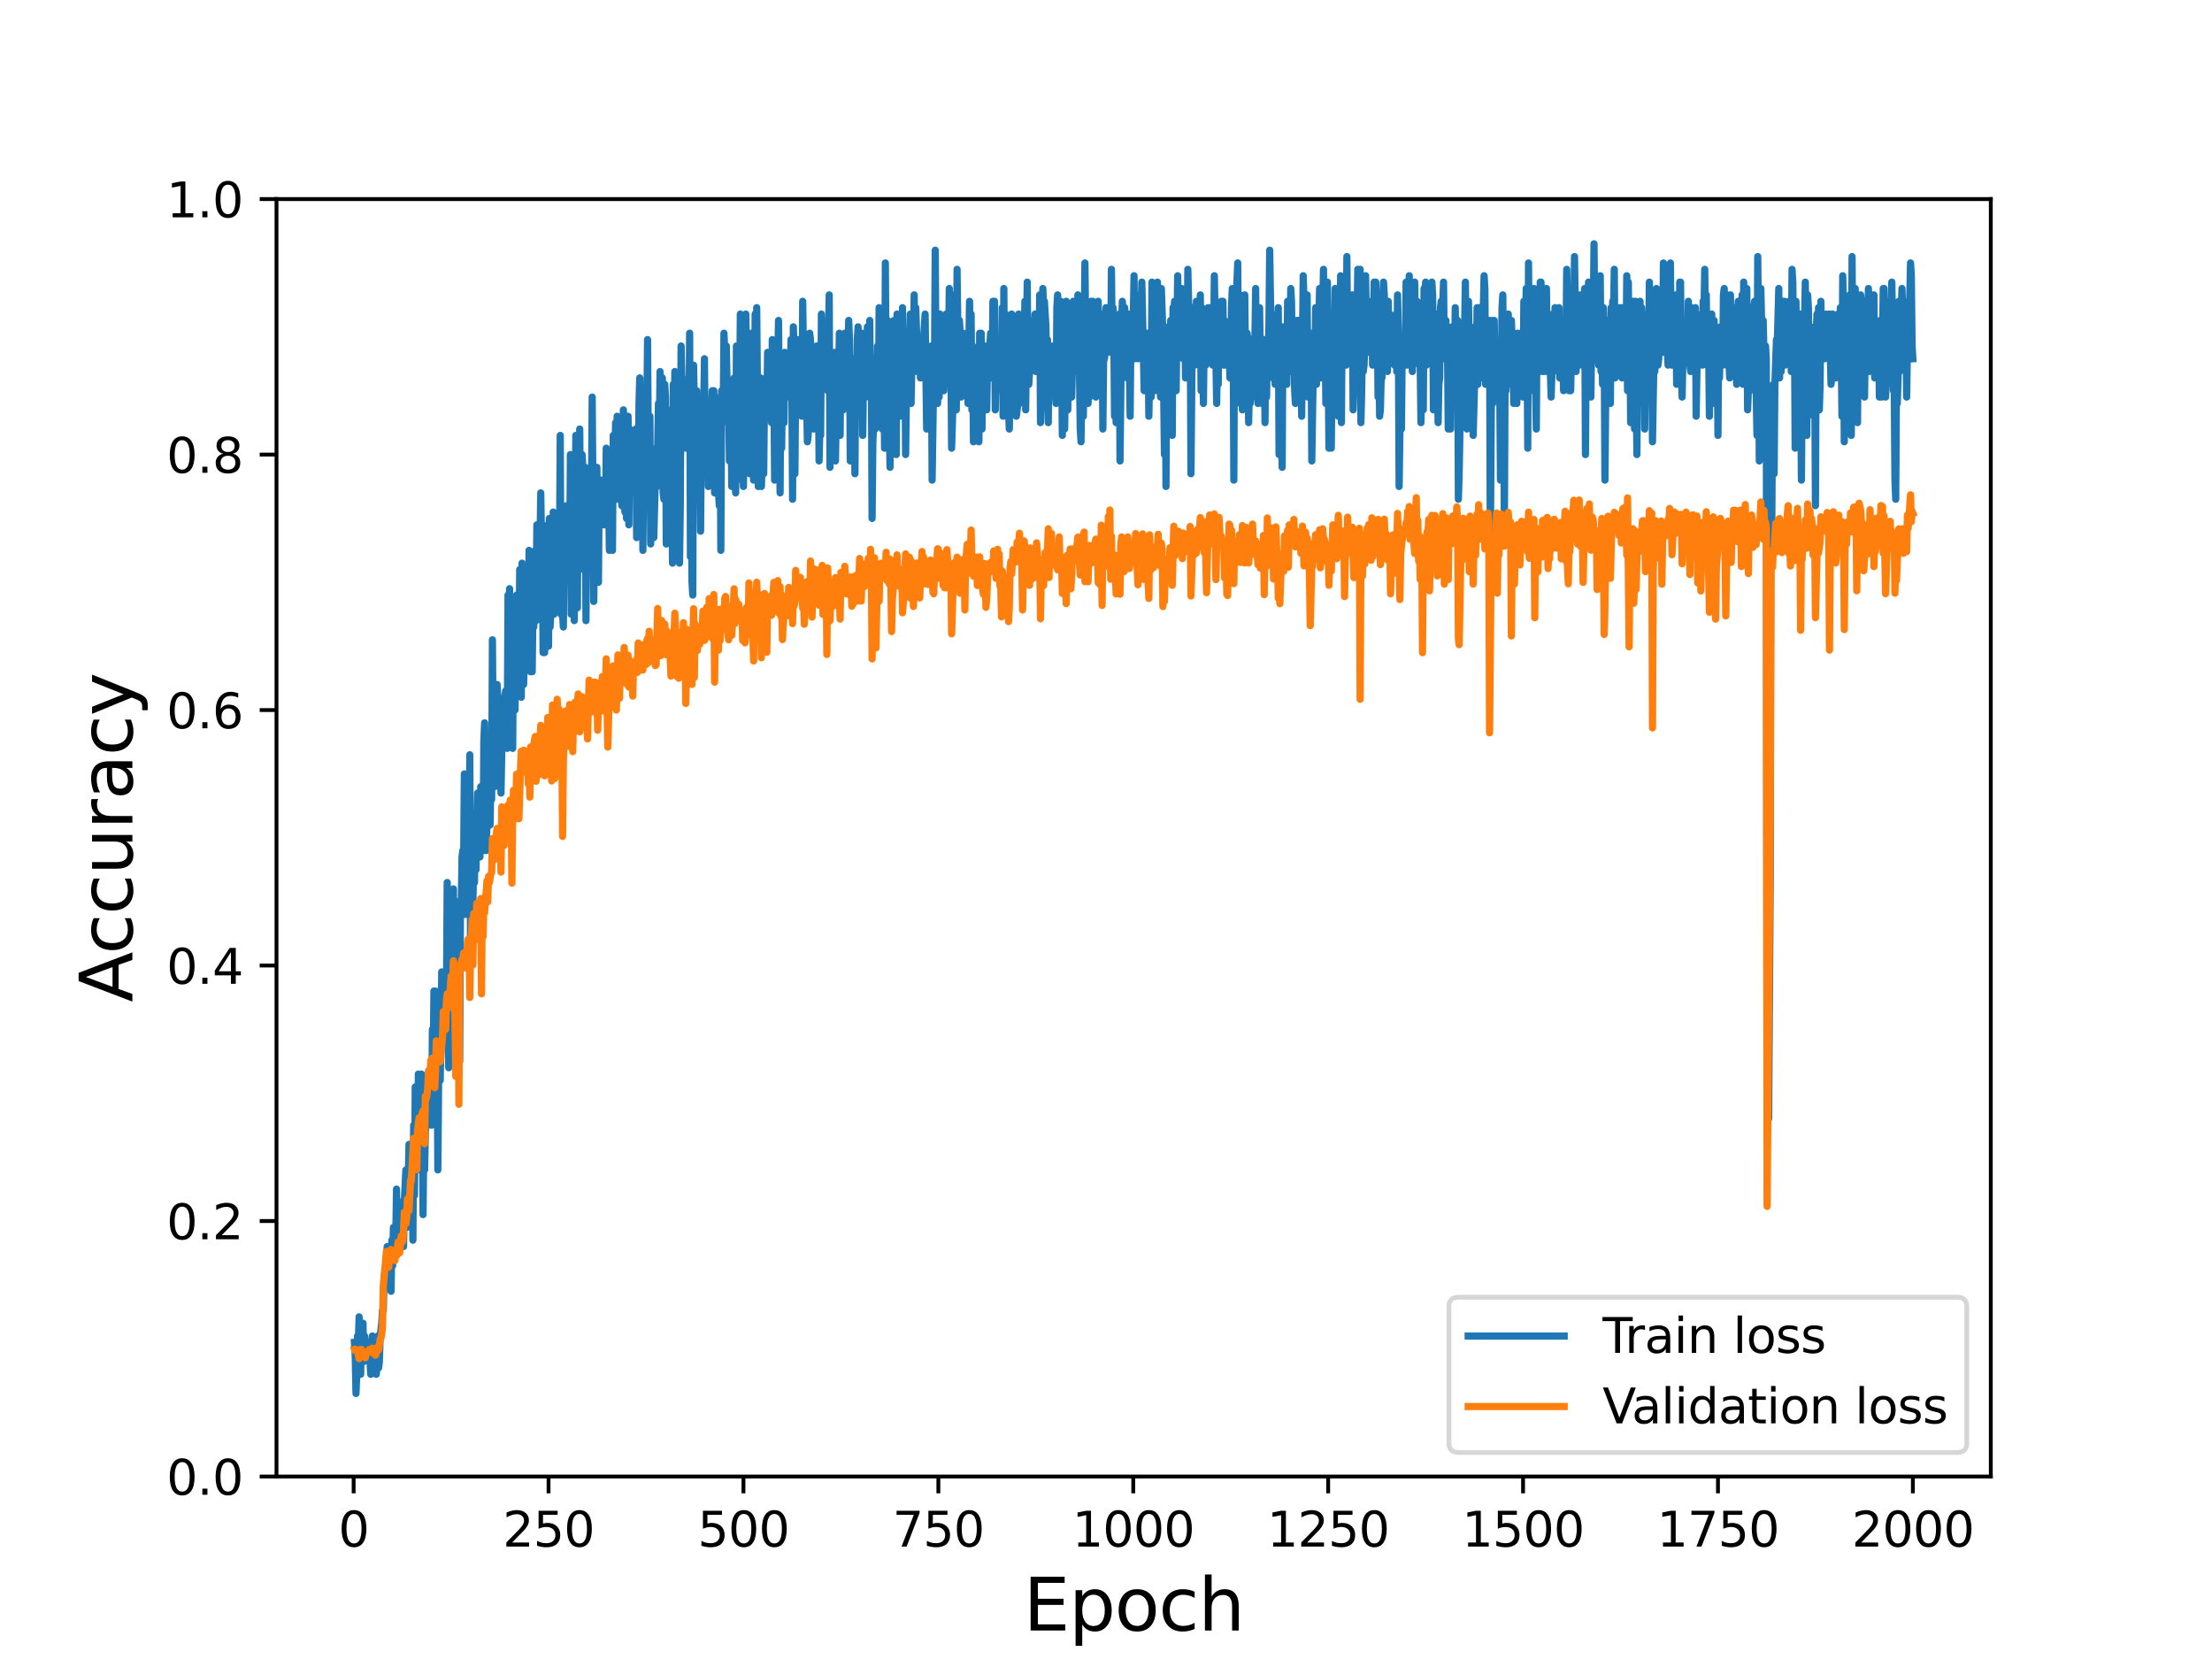 <?xml version="1.0" encoding="utf-8" standalone="no"?>
<!DOCTYPE svg PUBLIC "-//W3C//DTD SVG 1.1//EN"
  "http://www.w3.org/Graphics/SVG/1.1/DTD/svg11.dtd">
<svg height="345.6pt" version="1.1" viewBox="0 0 460.8 345.6" width="460.8pt" xmlns="http://www.w3.org/2000/svg" xmlns:xlink="http://www.w3.org/1999/xlink">
 <defs>
  <style type="text/css">*{stroke-linecap:butt;stroke-linejoin:round;}</style>
 </defs>
 <g id="figure_1">
  <g id="patch_1">
   <path d="M 0 345.6 
L 460.8 345.6 
L 460.8 0 
L 0 0 
z
" style="fill:#ffffff;"/>
  </g>
  <g id="axes_1">
   <g id="patch_2">
    <path d="M 57.6 307.584 
L 414.72 307.584 
L 414.72 41.472 
L 57.6 41.472 
z
" style="fill:#ffffff;"/>
   </g>
   <g id="matplotlib.axis_1">
    <g id="xtick_1">
     <g id="line2d_1">
      <defs>
       <path d="M 0 0 
L 0 3.5 
" id="mb9322647c9" style="stroke:#000000;stroke-width:0.8;"/>
      </defs>
      <g>
       <use style="stroke:#000000;stroke-width:0.8;" x="73.67" xlink:href="#mb9322647c9" y="307.584"/>
      </g>
     </g>
     <g id="text_1">
      <!-- 0 -->
      <g transform="translate(70.489 322.182)scale(0.1 -0.1)">
       <defs>
        <path d="M 2034 4250 
Q 1547 4250 1301 3770 
Q 1056 3291 1056 2328 
Q 1056 1369 1301 889 
Q 1547 409 2034 409 
Q 2525 409 2770 889 
Q 3016 1369 3016 2328 
Q 3016 3291 2770 3770 
Q 2525 4250 2034 4250 
z
M 2034 4750 
Q 2819 4750 3233 4129 
Q 3647 3509 3647 2328 
Q 3647 1150 3233 529 
Q 2819 -91 2034 -91 
Q 1250 -91 836 529 
Q 422 1150 422 2328 
Q 422 3509 836 4129 
Q 1250 4750 2034 4750 
z
" id="DejaVuSans-30" transform="scale(0.016)"/>
       </defs>
       <use xlink:href="#DejaVuSans-30"/>
      </g>
     </g>
    </g>
    <g id="xtick_2">
     <g id="line2d_2">
      <g>
       <use style="stroke:#000000;stroke-width:0.8;" x="114.272" xlink:href="#mb9322647c9" y="307.584"/>
      </g>
     </g>
     <g id="text_2">
      <!-- 250 -->
      <g transform="translate(104.729 322.182)scale(0.1 -0.1)">
       <defs>
        <path d="M 1228 531 
L 3431 531 
L 3431 0 
L 469 0 
L 469 531 
Q 828 903 1448 1529 
Q 2069 2156 2228 2338 
Q 2531 2678 2651 2914 
Q 2772 3150 2772 3378 
Q 2772 3750 2511 3984 
Q 2250 4219 1831 4219 
Q 1534 4219 1204 4116 
Q 875 4013 500 3803 
L 500 4441 
Q 881 4594 1212 4672 
Q 1544 4750 1819 4750 
Q 2544 4750 2975 4387 
Q 3406 4025 3406 3419 
Q 3406 3131 3298 2873 
Q 3191 2616 2906 2266 
Q 2828 2175 2409 1742 
Q 1991 1309 1228 531 
z
" id="DejaVuSans-32" transform="scale(0.016)"/>
        <path d="M 691 4666 
L 3169 4666 
L 3169 4134 
L 1269 4134 
L 1269 2991 
Q 1406 3038 1543 3061 
Q 1681 3084 1819 3084 
Q 2600 3084 3056 2656 
Q 3513 2228 3513 1497 
Q 3513 744 3044 326 
Q 2575 -91 1722 -91 
Q 1428 -91 1123 -41 
Q 819 9 494 109 
L 494 744 
Q 775 591 1075 516 
Q 1375 441 1709 441 
Q 2250 441 2565 725 
Q 2881 1009 2881 1497 
Q 2881 1984 2565 2268 
Q 2250 2553 1709 2553 
Q 1456 2553 1204 2497 
Q 953 2441 691 2322 
L 691 4666 
z
" id="DejaVuSans-35" transform="scale(0.016)"/>
       </defs>
       <use xlink:href="#DejaVuSans-32"/>
       <use x="63.623" xlink:href="#DejaVuSans-35"/>
       <use x="127.246" xlink:href="#DejaVuSans-30"/>
      </g>
     </g>
    </g>
    <g id="xtick_3">
     <g id="line2d_3">
      <g>
       <use style="stroke:#000000;stroke-width:0.8;" x="154.875" xlink:href="#mb9322647c9" y="307.584"/>
      </g>
     </g>
     <g id="text_3">
      <!-- 500 -->
      <g transform="translate(145.331 322.182)scale(0.1 -0.1)">
       <use xlink:href="#DejaVuSans-35"/>
       <use x="63.623" xlink:href="#DejaVuSans-30"/>
       <use x="127.246" xlink:href="#DejaVuSans-30"/>
      </g>
     </g>
    </g>
    <g id="xtick_4">
     <g id="line2d_4">
      <g>
       <use style="stroke:#000000;stroke-width:0.8;" x="195.477" xlink:href="#mb9322647c9" y="307.584"/>
      </g>
     </g>
     <g id="text_4">
      <!-- 750 -->
      <g transform="translate(185.933 322.182)scale(0.1 -0.1)">
       <defs>
        <path d="M 525 4666 
L 3525 4666 
L 3525 4397 
L 1831 0 
L 1172 0 
L 2766 4134 
L 525 4134 
L 525 4666 
z
" id="DejaVuSans-37" transform="scale(0.016)"/>
       </defs>
       <use xlink:href="#DejaVuSans-37"/>
       <use x="63.623" xlink:href="#DejaVuSans-35"/>
       <use x="127.246" xlink:href="#DejaVuSans-30"/>
      </g>
     </g>
    </g>
    <g id="xtick_5">
     <g id="line2d_5">
      <g>
       <use style="stroke:#000000;stroke-width:0.8;" x="236.079" xlink:href="#mb9322647c9" y="307.584"/>
      </g>
     </g>
     <g id="text_5">
      <!-- 1000 -->
      <g transform="translate(223.354 322.182)scale(0.1 -0.1)">
       <defs>
        <path d="M 794 531 
L 1825 531 
L 1825 4091 
L 703 3866 
L 703 4441 
L 1819 4666 
L 2450 4666 
L 2450 531 
L 3481 531 
L 3481 0 
L 794 0 
L 794 531 
z
" id="DejaVuSans-31" transform="scale(0.016)"/>
       </defs>
       <use xlink:href="#DejaVuSans-31"/>
       <use x="63.623" xlink:href="#DejaVuSans-30"/>
       <use x="127.246" xlink:href="#DejaVuSans-30"/>
       <use x="190.869" xlink:href="#DejaVuSans-30"/>
      </g>
     </g>
    </g>
    <g id="xtick_6">
     <g id="line2d_6">
      <g>
       <use style="stroke:#000000;stroke-width:0.8;" x="276.681" xlink:href="#mb9322647c9" y="307.584"/>
      </g>
     </g>
     <g id="text_6">
      <!-- 1250 -->
      <g transform="translate(263.956 322.182)scale(0.1 -0.1)">
       <use xlink:href="#DejaVuSans-31"/>
       <use x="63.623" xlink:href="#DejaVuSans-32"/>
       <use x="127.246" xlink:href="#DejaVuSans-35"/>
       <use x="190.869" xlink:href="#DejaVuSans-30"/>
      </g>
     </g>
    </g>
    <g id="xtick_7">
     <g id="line2d_7">
      <g>
       <use style="stroke:#000000;stroke-width:0.8;" x="317.283" xlink:href="#mb9322647c9" y="307.584"/>
      </g>
     </g>
     <g id="text_7">
      <!-- 1500 -->
      <g transform="translate(304.558 322.182)scale(0.1 -0.1)">
       <use xlink:href="#DejaVuSans-31"/>
       <use x="63.623" xlink:href="#DejaVuSans-35"/>
       <use x="127.246" xlink:href="#DejaVuSans-30"/>
       <use x="190.869" xlink:href="#DejaVuSans-30"/>
      </g>
     </g>
    </g>
    <g id="xtick_8">
     <g id="line2d_8">
      <g>
       <use style="stroke:#000000;stroke-width:0.8;" x="357.885" xlink:href="#mb9322647c9" y="307.584"/>
      </g>
     </g>
     <g id="text_8">
      <!-- 1750 -->
      <g transform="translate(345.16 322.182)scale(0.1 -0.1)">
       <use xlink:href="#DejaVuSans-31"/>
       <use x="63.623" xlink:href="#DejaVuSans-37"/>
       <use x="127.246" xlink:href="#DejaVuSans-35"/>
       <use x="190.869" xlink:href="#DejaVuSans-30"/>
      </g>
     </g>
    </g>
    <g id="xtick_9">
     <g id="line2d_9">
      <g>
       <use style="stroke:#000000;stroke-width:0.8;" x="398.487" xlink:href="#mb9322647c9" y="307.584"/>
      </g>
     </g>
     <g id="text_9">
      <!-- 2000 -->
      <g transform="translate(385.762 322.182)scale(0.1 -0.1)">
       <use xlink:href="#DejaVuSans-32"/>
       <use x="63.623" xlink:href="#DejaVuSans-30"/>
       <use x="127.246" xlink:href="#DejaVuSans-30"/>
       <use x="190.869" xlink:href="#DejaVuSans-30"/>
      </g>
     </g>
    </g>
    <g id="text_10">
     <!-- Epoch -->
     <g transform="translate(213.194 339.66)scale(0.15 -0.15)">
      <defs>
       <path d="M 628 4666 
L 3578 4666 
L 3578 4134 
L 1259 4134 
L 1259 2753 
L 3481 2753 
L 3481 2222 
L 1259 2222 
L 1259 531 
L 3634 531 
L 3634 0 
L 628 0 
L 628 4666 
z
" id="DejaVuSans-45" transform="scale(0.016)"/>
       <path d="M 1159 525 
L 1159 -1331 
L 581 -1331 
L 581 3500 
L 1159 3500 
L 1159 2969 
Q 1341 3281 1617 3432 
Q 1894 3584 2278 3584 
Q 2916 3584 3314 3078 
Q 3713 2572 3713 1747 
Q 3713 922 3314 415 
Q 2916 -91 2278 -91 
Q 1894 -91 1617 61 
Q 1341 213 1159 525 
z
M 3116 1747 
Q 3116 2381 2855 2742 
Q 2594 3103 2138 3103 
Q 1681 3103 1420 2742 
Q 1159 2381 1159 1747 
Q 1159 1113 1420 752 
Q 1681 391 2138 391 
Q 2594 391 2855 752 
Q 3116 1113 3116 1747 
z
" id="DejaVuSans-70" transform="scale(0.016)"/>
       <path d="M 1959 3097 
Q 1497 3097 1228 2736 
Q 959 2375 959 1747 
Q 959 1119 1226 758 
Q 1494 397 1959 397 
Q 2419 397 2687 759 
Q 2956 1122 2956 1747 
Q 2956 2369 2687 2733 
Q 2419 3097 1959 3097 
z
M 1959 3584 
Q 2709 3584 3137 3096 
Q 3566 2609 3566 1747 
Q 3566 888 3137 398 
Q 2709 -91 1959 -91 
Q 1206 -91 779 398 
Q 353 888 353 1747 
Q 353 2609 779 3096 
Q 1206 3584 1959 3584 
z
" id="DejaVuSans-6f" transform="scale(0.016)"/>
       <path d="M 3122 3366 
L 3122 2828 
Q 2878 2963 2633 3030 
Q 2388 3097 2138 3097 
Q 1578 3097 1268 2742 
Q 959 2388 959 1747 
Q 959 1106 1268 751 
Q 1578 397 2138 397 
Q 2388 397 2633 464 
Q 2878 531 3122 666 
L 3122 134 
Q 2881 22 2623 -34 
Q 2366 -91 2075 -91 
Q 1284 -91 818 406 
Q 353 903 353 1747 
Q 353 2603 823 3093 
Q 1294 3584 2113 3584 
Q 2378 3584 2631 3529 
Q 2884 3475 3122 3366 
z
" id="DejaVuSans-63" transform="scale(0.016)"/>
       <path d="M 3513 2113 
L 3513 0 
L 2938 0 
L 2938 2094 
Q 2938 2591 2744 2837 
Q 2550 3084 2163 3084 
Q 1697 3084 1428 2787 
Q 1159 2491 1159 1978 
L 1159 0 
L 581 0 
L 581 4863 
L 1159 4863 
L 1159 2956 
Q 1366 3272 1645 3428 
Q 1925 3584 2291 3584 
Q 2894 3584 3203 3211 
Q 3513 2838 3513 2113 
z
" id="DejaVuSans-68" transform="scale(0.016)"/>
      </defs>
      <use xlink:href="#DejaVuSans-45"/>
      <use x="63.184" xlink:href="#DejaVuSans-70"/>
      <use x="126.66" xlink:href="#DejaVuSans-6f"/>
      <use x="187.842" xlink:href="#DejaVuSans-63"/>
      <use x="242.822" xlink:href="#DejaVuSans-68"/>
     </g>
    </g>
   </g>
   <g id="matplotlib.axis_2">
    <g id="ytick_1">
     <g id="line2d_10">
      <defs>
       <path d="M 0 0 
L -3.5 0 
" id="ma8d6ae5033" style="stroke:#000000;stroke-width:0.8;"/>
      </defs>
      <g>
       <use style="stroke:#000000;stroke-width:0.8;" x="57.6" xlink:href="#ma8d6ae5033" y="307.584"/>
      </g>
     </g>
     <g id="text_11">
      <!-- 0.0 -->
      <g transform="translate(34.697 311.383)scale(0.1 -0.1)">
       <defs>
        <path d="M 684 794 
L 1344 794 
L 1344 0 
L 684 0 
L 684 794 
z
" id="DejaVuSans-2e" transform="scale(0.016)"/>
       </defs>
       <use xlink:href="#DejaVuSans-30"/>
       <use x="63.623" xlink:href="#DejaVuSans-2e"/>
       <use x="95.41" xlink:href="#DejaVuSans-30"/>
      </g>
     </g>
    </g>
    <g id="ytick_2">
     <g id="line2d_11">
      <g>
       <use style="stroke:#000000;stroke-width:0.8;" x="57.6" xlink:href="#ma8d6ae5033" y="254.362"/>
      </g>
     </g>
     <g id="text_12">
      <!-- 0.2 -->
      <g transform="translate(34.697 258.161)scale(0.1 -0.1)">
       <use xlink:href="#DejaVuSans-30"/>
       <use x="63.623" xlink:href="#DejaVuSans-2e"/>
       <use x="95.41" xlink:href="#DejaVuSans-32"/>
      </g>
     </g>
    </g>
    <g id="ytick_3">
     <g id="line2d_12">
      <g>
       <use style="stroke:#000000;stroke-width:0.8;" x="57.6" xlink:href="#ma8d6ae5033" y="201.139"/>
      </g>
     </g>
     <g id="text_13">
      <!-- 0.4 -->
      <g transform="translate(34.697 204.938)scale(0.1 -0.1)">
       <defs>
        <path d="M 2419 4116 
L 825 1625 
L 2419 1625 
L 2419 4116 
z
M 2253 4666 
L 3047 4666 
L 3047 1625 
L 3713 1625 
L 3713 1100 
L 3047 1100 
L 3047 0 
L 2419 0 
L 2419 1100 
L 313 1100 
L 313 1709 
L 2253 4666 
z
" id="DejaVuSans-34" transform="scale(0.016)"/>
       </defs>
       <use xlink:href="#DejaVuSans-30"/>
       <use x="63.623" xlink:href="#DejaVuSans-2e"/>
       <use x="95.41" xlink:href="#DejaVuSans-34"/>
      </g>
     </g>
    </g>
    <g id="ytick_4">
     <g id="line2d_13">
      <g>
       <use style="stroke:#000000;stroke-width:0.8;" x="57.6" xlink:href="#ma8d6ae5033" y="147.917"/>
      </g>
     </g>
     <g id="text_14">
      <!-- 0.6 -->
      <g transform="translate(34.697 151.716)scale(0.1 -0.1)">
       <defs>
        <path d="M 2113 2584 
Q 1688 2584 1439 2293 
Q 1191 2003 1191 1497 
Q 1191 994 1439 701 
Q 1688 409 2113 409 
Q 2538 409 2786 701 
Q 3034 994 3034 1497 
Q 3034 2003 2786 2293 
Q 2538 2584 2113 2584 
z
M 3366 4563 
L 3366 3988 
Q 3128 4100 2886 4159 
Q 2644 4219 2406 4219 
Q 1781 4219 1451 3797 
Q 1122 3375 1075 2522 
Q 1259 2794 1537 2939 
Q 1816 3084 2150 3084 
Q 2853 3084 3261 2657 
Q 3669 2231 3669 1497 
Q 3669 778 3244 343 
Q 2819 -91 2113 -91 
Q 1303 -91 875 529 
Q 447 1150 447 2328 
Q 447 3434 972 4092 
Q 1497 4750 2381 4750 
Q 2619 4750 2861 4703 
Q 3103 4656 3366 4563 
z
" id="DejaVuSans-36" transform="scale(0.016)"/>
       </defs>
       <use xlink:href="#DejaVuSans-30"/>
       <use x="63.623" xlink:href="#DejaVuSans-2e"/>
       <use x="95.41" xlink:href="#DejaVuSans-36"/>
      </g>
     </g>
    </g>
    <g id="ytick_5">
     <g id="line2d_14">
      <g>
       <use style="stroke:#000000;stroke-width:0.8;" x="57.6" xlink:href="#ma8d6ae5033" y="94.694"/>
      </g>
     </g>
     <g id="text_15">
      <!-- 0.8 -->
      <g transform="translate(34.697 98.494)scale(0.1 -0.1)">
       <defs>
        <path d="M 2034 2216 
Q 1584 2216 1326 1975 
Q 1069 1734 1069 1313 
Q 1069 891 1326 650 
Q 1584 409 2034 409 
Q 2484 409 2743 651 
Q 3003 894 3003 1313 
Q 3003 1734 2745 1975 
Q 2488 2216 2034 2216 
z
M 1403 2484 
Q 997 2584 770 2862 
Q 544 3141 544 3541 
Q 544 4100 942 4425 
Q 1341 4750 2034 4750 
Q 2731 4750 3128 4425 
Q 3525 4100 3525 3541 
Q 3525 3141 3298 2862 
Q 3072 2584 2669 2484 
Q 3125 2378 3379 2068 
Q 3634 1759 3634 1313 
Q 3634 634 3220 271 
Q 2806 -91 2034 -91 
Q 1263 -91 848 271 
Q 434 634 434 1313 
Q 434 1759 690 2068 
Q 947 2378 1403 2484 
z
M 1172 3481 
Q 1172 3119 1398 2916 
Q 1625 2713 2034 2713 
Q 2441 2713 2670 2916 
Q 2900 3119 2900 3481 
Q 2900 3844 2670 4047 
Q 2441 4250 2034 4250 
Q 1625 4250 1398 4047 
Q 1172 3844 1172 3481 
z
" id="DejaVuSans-38" transform="scale(0.016)"/>
       </defs>
       <use xlink:href="#DejaVuSans-30"/>
       <use x="63.623" xlink:href="#DejaVuSans-2e"/>
       <use x="95.41" xlink:href="#DejaVuSans-38"/>
      </g>
     </g>
    </g>
    <g id="ytick_6">
     <g id="line2d_15">
      <g>
       <use style="stroke:#000000;stroke-width:0.8;" x="57.6" xlink:href="#ma8d6ae5033" y="41.472"/>
      </g>
     </g>
     <g id="text_16">
      <!-- 1.0 -->
      <g transform="translate(34.697 45.271)scale(0.1 -0.1)">
       <use xlink:href="#DejaVuSans-31"/>
       <use x="63.623" xlink:href="#DejaVuSans-2e"/>
       <use x="95.41" xlink:href="#DejaVuSans-30"/>
      </g>
     </g>
    </g>
    <g id="text_17">
     <!-- Accuracy -->
     <g transform="translate(27.577 208.77)rotate(-90)scale(0.15 -0.15)">
      <defs>
       <path d="M 2188 4044 
L 1331 1722 
L 3047 1722 
L 2188 4044 
z
M 1831 4666 
L 2547 4666 
L 4325 0 
L 3669 0 
L 3244 1197 
L 1141 1197 
L 716 0 
L 50 0 
L 1831 4666 
z
" id="DejaVuSans-41" transform="scale(0.016)"/>
       <path d="M 544 1381 
L 544 3500 
L 1119 3500 
L 1119 1403 
Q 1119 906 1312 657 
Q 1506 409 1894 409 
Q 2359 409 2629 706 
Q 2900 1003 2900 1516 
L 2900 3500 
L 3475 3500 
L 3475 0 
L 2900 0 
L 2900 538 
Q 2691 219 2414 64 
Q 2138 -91 1772 -91 
Q 1169 -91 856 284 
Q 544 659 544 1381 
z
M 1991 3584 
L 1991 3584 
z
" id="DejaVuSans-75" transform="scale(0.016)"/>
       <path d="M 2631 2963 
Q 2534 3019 2420 3045 
Q 2306 3072 2169 3072 
Q 1681 3072 1420 2755 
Q 1159 2438 1159 1844 
L 1159 0 
L 581 0 
L 581 3500 
L 1159 3500 
L 1159 2956 
Q 1341 3275 1631 3429 
Q 1922 3584 2338 3584 
Q 2397 3584 2469 3576 
Q 2541 3569 2628 3553 
L 2631 2963 
z
" id="DejaVuSans-72" transform="scale(0.016)"/>
       <path d="M 2194 1759 
Q 1497 1759 1228 1600 
Q 959 1441 959 1056 
Q 959 750 1161 570 
Q 1363 391 1709 391 
Q 2188 391 2477 730 
Q 2766 1069 2766 1631 
L 2766 1759 
L 2194 1759 
z
M 3341 1997 
L 3341 0 
L 2766 0 
L 2766 531 
Q 2569 213 2275 61 
Q 1981 -91 1556 -91 
Q 1019 -91 701 211 
Q 384 513 384 1019 
Q 384 1609 779 1909 
Q 1175 2209 1959 2209 
L 2766 2209 
L 2766 2266 
Q 2766 2663 2505 2880 
Q 2244 3097 1772 3097 
Q 1472 3097 1187 3025 
Q 903 2953 641 2809 
L 641 3341 
Q 956 3463 1253 3523 
Q 1550 3584 1831 3584 
Q 2591 3584 2966 3190 
Q 3341 2797 3341 1997 
z
" id="DejaVuSans-61" transform="scale(0.016)"/>
       <path d="M 2059 -325 
Q 1816 -950 1584 -1140 
Q 1353 -1331 966 -1331 
L 506 -1331 
L 506 -850 
L 844 -850 
Q 1081 -850 1212 -737 
Q 1344 -625 1503 -206 
L 1606 56 
L 191 3500 
L 800 3500 
L 1894 763 
L 2988 3500 
L 3597 3500 
L 2059 -325 
z
" id="DejaVuSans-79" transform="scale(0.016)"/>
      </defs>
      <use xlink:href="#DejaVuSans-41"/>
      <use x="66.658" xlink:href="#DejaVuSans-63"/>
      <use x="121.639" xlink:href="#DejaVuSans-63"/>
      <use x="176.619" xlink:href="#DejaVuSans-75"/>
      <use x="239.998" xlink:href="#DejaVuSans-72"/>
      <use x="281.111" xlink:href="#DejaVuSans-61"/>
      <use x="342.391" xlink:href="#DejaVuSans-63"/>
      <use x="397.371" xlink:href="#DejaVuSans-79"/>
     </g>
    </g>
   </g>
   <g id="line2d_16">
    <path clip-path="url(#p770da1b89c)" d="M 73.833 279.642 
L 73.995 282.303 
L 74.158 290.287 
L 74.32 286.295 
L 74.482 278.312 
L 74.645 279.642 
L 74.807 274.32 
L 74.97 283.634 
L 75.132 286.295 
L 75.294 276.981 
L 75.457 283.634 
L 75.619 275.651 
L 75.782 283.634 
L 75.944 278.312 
L 76.106 279.642 
L 76.269 282.303 
L 76.431 280.973 
L 76.594 282.303 
L 76.918 282.303 
L 77.081 283.634 
L 77.243 286.295 
L 77.568 278.312 
L 77.731 279.642 
L 77.893 279.642 
L 78.055 282.303 
L 78.218 279.642 
L 78.38 286.295 
L 78.543 284.964 
L 78.705 278.312 
L 78.867 284.964 
L 79.03 283.634 
L 79.192 278.312 
L 79.517 275.651 
L 79.679 272.989 
L 79.842 272.989 
L 80.004 266.337 
L 80.167 265.006 
L 80.329 265.006 
L 80.491 267.667 
L 80.654 259.684 
L 80.816 265.006 
L 81.141 261.014 
L 81.304 259.684 
L 81.466 268.998 
L 81.628 258.353 
L 81.791 263.676 
L 81.953 255.692 
L 82.278 261.014 
L 82.44 258.353 
L 82.603 247.709 
L 82.765 258.353 
L 82.928 259.684 
L 83.09 257.023 
L 83.252 250.37 
L 83.415 251.7 
L 83.577 259.684 
L 83.74 255.692 
L 83.902 255.692 
L 84.064 259.684 
L 84.227 250.37 
L 84.552 243.717 
L 84.714 255.692 
L 84.877 243.717 
L 85.039 246.378 
L 85.201 238.395 
L 85.364 253.031 
L 85.689 241.056 
L 85.851 243.717 
L 86.013 258.353 
L 86.176 234.403 
L 86.338 249.039 
L 86.501 226.42 
L 86.825 241.056 
L 86.988 243.717 
L 87.15 223.759 
L 87.475 235.734 
L 87.8 223.759 
L 87.962 226.42 
L 88.125 253.031 
L 88.287 237.064 
L 88.449 243.717 
L 88.612 235.734 
L 88.774 234.403 
L 89.099 223.759 
L 89.262 223.759 
L 89.424 227.75 
L 89.749 222.428 
L 89.911 234.403 
L 90.074 214.445 
L 90.236 221.098 
L 90.398 206.461 
L 90.561 229.081 
L 90.723 206.461 
L 90.886 213.114 
L 91.048 214.445 
L 91.21 243.717 
L 91.373 225.089 
L 91.535 219.767 
L 91.698 225.089 
L 91.86 217.106 
L 92.022 202.47 
L 92.185 213.114 
L 92.347 207.792 
L 92.51 206.461 
L 92.672 215.775 
L 92.835 203.8 
L 92.997 209.123 
L 93.159 183.842 
L 93.322 215.775 
L 93.484 222.428 
L 93.809 197.148 
L 93.971 197.148 
L 94.134 211.784 
L 94.459 185.172 
L 94.621 209.123 
L 94.783 190.495 
L 94.946 209.123 
L 95.108 187.834 
L 95.271 194.486 
L 95.433 194.486 
L 95.595 190.495 
L 95.758 221.098 
L 95.92 189.164 
L 96.083 189.164 
L 96.245 178.52 
L 96.408 177.189 
L 96.57 181.181 
L 96.732 161.222 
L 96.895 190.495 
L 97.057 177.189 
L 97.22 187.834 
L 97.382 186.503 
L 97.544 187.834 
L 97.707 185.172 
L 97.869 157.231 
L 98.032 201.139 
L 98.194 187.834 
L 98.356 186.503 
L 98.519 187.834 
L 98.681 179.85 
L 98.844 183.842 
L 99.006 171.867 
L 99.168 181.181 
L 99.493 165.214 
L 99.98 178.52 
L 100.143 163.884 
L 100.305 173.197 
L 100.468 173.197 
L 100.63 177.189 
L 100.793 154.57 
L 100.955 150.578 
L 101.28 177.189 
L 101.442 171.867 
L 101.767 157.231 
L 101.929 169.206 
L 102.092 171.867 
L 102.254 162.553 
L 102.417 166.545 
L 102.579 133.281 
L 102.741 155.9 
L 102.904 153.239 
L 103.066 163.884 
L 103.391 153.239 
L 103.553 142.595 
L 103.716 145.256 
L 103.878 145.256 
L 104.041 161.222 
L 104.203 158.561 
L 104.366 165.214 
L 104.69 147.917 
L 105.015 155.9 
L 105.178 145.256 
L 105.34 143.925 
L 105.665 155.9 
L 105.827 123.967 
L 105.99 131.95 
L 106.152 122.636 
L 106.314 150.578 
L 106.639 139.933 
L 106.802 155.9 
L 106.964 133.281 
L 107.126 134.611 
L 107.289 147.917 
L 107.614 123.967 
L 107.776 127.958 
L 107.939 141.264 
L 108.101 139.933 
L 108.263 118.644 
L 108.588 145.256 
L 108.751 117.314 
L 109.075 142.595 
L 109.563 126.628 
L 109.887 133.281 
L 110.05 137.272 
L 110.212 114.653 
L 110.537 139.933 
L 110.699 129.289 
L 110.862 139.933 
L 111.024 126.628 
L 111.187 130.62 
L 111.511 114.653 
L 111.674 129.289 
L 111.836 109.331 
L 112.161 123.967 
L 112.324 123.967 
L 112.648 102.678 
L 112.811 113.322 
L 112.973 115.983 
L 113.136 135.942 
L 113.298 122.636 
L 113.46 135.942 
L 113.785 118.644 
L 113.948 119.975 
L 114.11 109.331 
L 114.272 134.611 
L 114.435 108 
L 114.597 130.62 
L 114.922 123.967 
L 115.084 122.636 
L 115.247 106.669 
L 115.409 127.958 
L 115.897 111.992 
L 116.059 123.967 
L 116.221 123.967 
L 116.384 114.653 
L 116.546 115.983 
L 116.709 90.703 
L 116.871 127.958 
L 117.033 108 
L 117.196 127.958 
L 117.358 130.62 
L 117.521 113.322 
L 117.683 109.331 
L 117.845 113.322 
L 118.008 105.339 
L 118.17 111.992 
L 118.333 106.669 
L 118.495 108 
L 118.657 119.975 
L 118.82 94.694 
L 118.982 127.958 
L 119.307 108 
L 119.632 129.289 
L 119.957 90.703 
L 120.119 100.017 
L 120.282 126.628 
L 120.444 93.364 
L 120.606 117.314 
L 120.769 89.372 
L 120.931 111.992 
L 121.256 94.694 
L 121.418 97.356 
L 121.581 118.644 
L 121.906 97.356 
L 122.068 129.289 
L 122.23 108 
L 122.393 111.992 
L 122.555 108 
L 122.718 113.322 
L 122.88 98.686 
L 123.042 111.992 
L 123.205 104.008 
L 123.367 82.719 
L 123.692 125.297 
L 124.017 98.686 
L 124.179 100.017 
L 124.342 97.356 
L 124.667 121.306 
L 124.829 100.017 
L 124.991 101.347 
L 125.154 106.669 
L 125.316 100.017 
L 125.479 104.008 
L 125.641 101.347 
L 125.803 109.331 
L 125.966 109.331 
L 126.128 108 
L 126.291 93.364 
L 126.453 102.678 
L 126.615 98.686 
L 126.778 102.678 
L 126.94 114.653 
L 127.265 96.025 
L 127.428 98.686 
L 127.59 114.653 
L 127.752 90.703 
L 127.915 93.364 
L 128.077 100.017 
L 128.24 88.042 
L 128.402 104.008 
L 128.564 86.711 
L 128.727 104.008 
L 129.052 104.008 
L 129.214 101.347 
L 129.376 96.025 
L 129.539 105.339 
L 129.701 100.017 
L 129.864 85.38 
L 130.026 105.339 
L 130.188 106.669 
L 130.351 94.694 
L 130.513 108 
L 130.676 102.678 
L 130.838 86.711 
L 131.001 109.331 
L 131.163 89.372 
L 131.488 100.017 
L 131.65 98.686 
L 131.813 94.694 
L 131.975 97.356 
L 132.137 102.678 
L 132.3 98.686 
L 132.462 89.372 
L 132.625 111.992 
L 132.787 101.347 
L 132.949 108 
L 133.112 84.05 
L 133.274 78.728 
L 133.437 86.711 
L 133.599 102.678 
L 133.761 92.033 
L 133.924 114.653 
L 134.086 97.356 
L 134.411 90.703 
L 134.573 94.694 
L 134.736 86.711 
L 134.898 70.744 
L 135.061 94.694 
L 135.223 97.356 
L 135.386 86.711 
L 135.548 113.322 
L 135.71 100.017 
L 136.035 102.678 
L 136.198 111.992 
L 136.685 93.364 
L 136.847 101.347 
L 137.172 84.05 
L 137.334 92.033 
L 137.497 77.397 
L 137.659 97.356 
L 137.984 78.728 
L 138.146 102.678 
L 138.309 104.008 
L 138.471 80.058 
L 138.634 82.719 
L 138.796 113.322 
L 139.283 86.711 
L 139.446 93.364 
L 139.608 106.669 
L 139.771 85.38 
L 140.095 117.314 
L 140.258 80.058 
L 140.42 92.033 
L 140.583 77.397 
L 140.745 104.008 
L 140.907 88.042 
L 141.07 90.703 
L 141.232 80.058 
L 141.557 117.314 
L 141.719 105.339 
L 141.882 72.075 
L 142.044 78.728 
L 142.207 78.728 
L 142.369 92.033 
L 142.532 84.05 
L 142.694 84.05 
L 142.856 93.364 
L 143.019 88.042 
L 143.344 92.033 
L 143.506 89.372 
L 143.668 69.414 
L 143.831 115.983 
L 143.993 96.025 
L 144.156 121.306 
L 144.318 123.967 
L 144.48 76.067 
L 144.643 84.05 
L 144.805 85.38 
L 144.968 94.694 
L 145.13 81.389 
L 145.292 93.364 
L 145.455 84.05 
L 145.78 93.364 
L 145.942 110.661 
L 146.105 92.033 
L 146.267 92.033 
L 146.429 84.05 
L 146.592 85.38 
L 146.754 74.736 
L 146.917 97.356 
L 147.079 97.356 
L 147.241 90.703 
L 147.404 89.372 
L 147.566 101.347 
L 147.729 89.372 
L 147.891 88.042 
L 148.053 89.372 
L 148.378 81.389 
L 148.541 89.372 
L 148.703 81.389 
L 148.865 102.678 
L 149.028 88.042 
L 149.19 92.033 
L 149.353 90.703 
L 149.515 100.017 
L 149.84 105.339 
L 150.002 82.719 
L 150.165 114.653 
L 150.327 81.389 
L 150.49 88.042 
L 150.652 86.711 
L 150.814 69.414 
L 150.977 73.405 
L 151.139 73.405 
L 151.302 72.075 
L 151.626 88.042 
L 151.789 84.05 
L 151.951 96.025 
L 152.276 85.38 
L 152.438 101.347 
L 152.763 81.389 
L 152.926 78.728 
L 153.25 102.678 
L 153.413 72.075 
L 153.738 84.05 
L 153.9 92.033 
L 154.063 85.38 
L 154.225 65.422 
L 154.55 100.017 
L 154.712 92.033 
L 154.875 101.347 
L 155.037 80.058 
L 155.199 89.372 
L 155.362 65.422 
L 155.687 85.38 
L 155.849 74.736 
L 156.011 81.389 
L 156.174 98.686 
L 156.499 69.414 
L 156.661 72.075 
L 156.986 100.017 
L 157.148 96.025 
L 157.311 65.422 
L 157.473 84.05 
L 157.636 64.092 
L 157.96 101.347 
L 158.123 84.05 
L 158.448 78.728 
L 158.61 101.347 
L 158.935 92.033 
L 159.097 98.686 
L 159.26 81.389 
L 159.422 84.05 
L 159.584 78.728 
L 159.747 85.38 
L 159.909 73.405 
L 160.234 85.38 
L 160.396 80.058 
L 160.721 88.042 
L 160.884 70.744 
L 161.046 73.405 
L 161.208 80.058 
L 161.371 100.017 
L 161.533 81.389 
L 161.696 89.372 
L 162.021 74.736 
L 162.183 66.753 
L 162.508 102.678 
L 162.67 76.067 
L 162.833 93.364 
L 162.995 78.728 
L 163.157 76.067 
L 163.32 88.042 
L 163.482 73.405 
L 163.645 80.058 
L 163.807 81.389 
L 163.969 80.058 
L 164.294 74.736 
L 164.457 82.719 
L 164.619 78.728 
L 164.781 70.744 
L 164.944 78.728 
L 165.106 104.008 
L 165.269 68.083 
L 165.431 73.405 
L 165.594 98.686 
L 165.756 78.728 
L 165.918 84.05 
L 166.081 78.728 
L 166.243 82.719 
L 166.406 70.744 
L 166.568 81.389 
L 166.73 82.719 
L 166.893 81.389 
L 167.055 86.711 
L 167.218 62.761 
L 167.542 85.38 
L 167.705 85.38 
L 167.867 78.728 
L 168.03 82.719 
L 168.192 92.033 
L 168.354 90.703 
L 168.517 85.38 
L 168.679 69.414 
L 168.842 70.744 
L 169.167 81.389 
L 169.329 78.728 
L 169.491 89.372 
L 169.654 82.719 
L 169.816 85.38 
L 170.141 72.075 
L 170.303 80.058 
L 170.466 74.736 
L 170.628 96.025 
L 170.791 89.372 
L 170.953 90.703 
L 171.115 65.422 
L 171.278 70.744 
L 171.44 72.075 
L 171.603 80.058 
L 171.765 73.405 
L 171.927 73.405 
L 172.09 68.083 
L 172.415 81.389 
L 172.739 61.43 
L 172.902 97.356 
L 173.064 84.05 
L 173.227 90.703 
L 173.389 82.719 
L 173.552 86.711 
L 173.876 73.405 
L 174.039 96.025 
L 174.201 86.711 
L 174.364 88.042 
L 174.526 77.397 
L 174.688 81.389 
L 174.851 69.414 
L 175.013 90.703 
L 175.176 70.744 
L 175.338 72.075 
L 175.5 82.719 
L 175.663 85.38 
L 175.825 80.058 
L 175.988 69.414 
L 176.15 70.744 
L 176.475 78.728 
L 176.8 66.753 
L 176.962 70.744 
L 177.125 96.025 
L 177.287 74.736 
L 177.449 88.042 
L 177.774 74.736 
L 178.099 98.686 
L 178.261 77.397 
L 178.424 81.389 
L 178.586 70.744 
L 178.749 68.083 
L 178.911 78.728 
L 179.073 80.058 
L 179.236 78.728 
L 179.398 80.058 
L 179.561 69.414 
L 179.723 90.703 
L 179.885 78.728 
L 180.048 80.058 
L 180.21 78.728 
L 180.373 82.719 
L 180.698 68.083 
L 181.022 70.744 
L 181.185 66.753 
L 181.347 82.719 
L 181.51 74.736 
L 181.672 108 
L 181.834 92.033 
L 182.159 85.38 
L 182.322 89.372 
L 182.484 74.736 
L 182.646 81.389 
L 182.809 72.075 
L 182.971 88.042 
L 183.134 64.092 
L 183.296 74.736 
L 183.458 76.067 
L 183.621 88.042 
L 183.783 89.372 
L 184.108 74.736 
L 184.27 93.364 
L 184.433 54.778 
L 184.595 80.058 
L 184.758 88.042 
L 184.92 66.753 
L 185.407 97.356 
L 185.57 80.058 
L 185.732 80.058 
L 185.895 90.703 
L 186.057 84.05 
L 186.219 66.753 
L 186.382 85.38 
L 186.544 74.736 
L 186.707 94.694 
L 186.869 65.422 
L 187.031 85.38 
L 187.194 78.728 
L 187.356 77.397 
L 187.519 86.711 
L 187.681 66.753 
L 187.843 85.38 
L 188.006 64.092 
L 188.168 80.058 
L 188.331 82.719 
L 188.493 69.414 
L 188.656 94.694 
L 188.98 70.744 
L 189.143 81.389 
L 189.305 78.728 
L 189.63 65.422 
L 189.792 84.05 
L 189.955 76.067 
L 190.117 74.736 
L 190.28 74.736 
L 190.442 61.43 
L 190.604 77.397 
L 190.767 64.092 
L 191.092 73.405 
L 191.254 76.067 
L 191.416 74.736 
L 191.579 70.744 
L 191.741 78.728 
L 191.904 72.075 
L 192.066 77.397 
L 192.391 70.744 
L 192.716 65.422 
L 193.041 89.372 
L 193.203 72.075 
L 193.528 82.719 
L 193.69 73.405 
L 193.853 86.711 
L 194.015 72.075 
L 194.177 100.017 
L 194.502 78.728 
L 194.665 77.397 
L 194.827 52.116 
L 194.989 77.397 
L 195.152 77.397 
L 195.314 84.05 
L 195.477 76.067 
L 195.639 82.719 
L 195.801 65.422 
L 195.964 69.414 
L 196.126 66.753 
L 196.289 66.753 
L 196.451 70.744 
L 196.614 81.389 
L 196.776 74.736 
L 196.938 74.736 
L 197.101 65.422 
L 197.426 77.397 
L 197.588 76.067 
L 197.75 60.1 
L 198.075 72.075 
L 198.238 93.364 
L 198.562 82.719 
L 198.887 61.43 
L 199.05 69.414 
L 199.212 85.38 
L 199.374 56.108 
L 199.699 81.389 
L 199.862 66.753 
L 200.024 69.414 
L 200.187 82.719 
L 200.349 74.736 
L 200.511 73.405 
L 200.674 69.414 
L 200.836 70.744 
L 200.999 76.067 
L 201.161 74.736 
L 201.323 72.075 
L 201.648 84.05 
L 201.973 62.761 
L 202.135 76.067 
L 202.298 65.422 
L 202.46 85.38 
L 202.623 72.075 
L 202.785 92.033 
L 203.11 74.736 
L 203.272 74.736 
L 203.597 80.058 
L 203.76 76.067 
L 203.922 92.033 
L 204.084 69.414 
L 204.247 77.397 
L 204.409 69.414 
L 204.572 89.372 
L 204.734 72.075 
L 204.896 82.719 
L 205.059 82.719 
L 205.221 81.389 
L 205.384 72.075 
L 205.546 85.38 
L 205.708 76.067 
L 205.871 78.728 
L 206.033 72.075 
L 206.196 72.075 
L 206.358 69.414 
L 206.52 78.728 
L 206.683 77.397 
L 206.845 62.761 
L 207.008 66.753 
L 207.17 62.761 
L 207.332 85.38 
L 207.495 74.736 
L 207.657 81.389 
L 207.82 72.075 
L 207.982 73.405 
L 208.145 80.058 
L 208.307 70.744 
L 208.469 72.075 
L 208.632 77.397 
L 208.794 64.092 
L 208.957 86.711 
L 209.119 60.1 
L 209.281 81.389 
L 209.444 65.422 
L 209.769 72.075 
L 209.931 72.075 
L 210.093 85.38 
L 210.256 89.372 
L 210.581 69.414 
L 210.743 65.422 
L 210.905 73.405 
L 211.068 72.075 
L 211.23 69.414 
L 211.393 74.736 
L 211.555 76.067 
L 211.718 86.711 
L 212.042 84.05 
L 212.205 65.422 
L 212.367 84.05 
L 212.53 69.414 
L 212.854 66.753 
L 213.017 73.405 
L 213.179 73.405 
L 213.342 72.075 
L 213.504 62.761 
L 213.666 85.38 
L 213.991 58.769 
L 214.154 78.728 
L 214.316 80.058 
L 214.641 74.736 
L 214.803 72.075 
L 214.966 73.405 
L 215.128 66.753 
L 215.291 76.067 
L 215.615 65.422 
L 215.778 77.397 
L 215.94 70.744 
L 216.265 77.397 
L 216.427 73.405 
L 216.59 61.43 
L 216.752 88.042 
L 217.077 78.728 
L 217.239 60.1 
L 217.402 64.092 
L 217.564 62.761 
L 217.889 68.083 
L 218.051 80.058 
L 218.214 70.744 
L 218.376 88.042 
L 218.539 73.405 
L 218.701 76.067 
L 219.026 76.067 
L 219.188 80.058 
L 219.351 72.075 
L 219.513 81.389 
L 219.676 72.075 
L 219.838 81.389 
L 220 84.05 
L 220.163 64.092 
L 220.325 61.43 
L 220.488 72.075 
L 220.65 68.083 
L 220.812 82.719 
L 220.975 62.761 
L 221.137 70.744 
L 221.3 90.703 
L 221.624 69.414 
L 221.787 89.372 
L 222.112 62.761 
L 222.274 70.744 
L 222.436 85.38 
L 222.599 70.744 
L 222.761 74.736 
L 222.924 69.414 
L 223.249 82.719 
L 223.411 76.067 
L 223.573 62.761 
L 223.736 73.405 
L 224.061 64.092 
L 224.223 77.397 
L 224.385 72.075 
L 224.548 61.43 
L 224.71 65.422 
L 225.035 89.372 
L 225.197 92.033 
L 225.522 68.083 
L 225.685 86.711 
L 226.009 54.778 
L 226.334 84.05 
L 226.497 69.414 
L 226.659 84.05 
L 226.822 80.058 
L 226.984 82.719 
L 227.146 81.389 
L 227.309 62.761 
L 227.471 70.744 
L 227.634 62.761 
L 227.796 64.092 
L 227.958 72.075 
L 228.121 68.083 
L 228.283 82.719 
L 228.446 64.092 
L 228.608 77.397 
L 228.77 62.761 
L 228.933 81.389 
L 229.258 65.422 
L 229.42 65.422 
L 229.582 68.083 
L 229.745 89.372 
L 229.907 74.736 
L 230.07 74.736 
L 230.232 73.405 
L 230.394 64.092 
L 230.557 65.422 
L 230.719 69.414 
L 230.882 65.422 
L 231.207 65.422 
L 231.369 73.405 
L 231.531 56.108 
L 231.694 70.744 
L 231.856 64.092 
L 232.019 69.414 
L 232.181 86.711 
L 232.343 81.389 
L 232.506 88.042 
L 232.668 85.38 
L 232.831 74.736 
L 232.993 76.067 
L 233.155 65.422 
L 233.318 96.025 
L 233.643 68.083 
L 233.805 62.761 
L 233.967 65.422 
L 234.13 73.405 
L 234.292 64.092 
L 234.617 76.067 
L 234.78 78.728 
L 235.104 65.422 
L 235.429 86.711 
L 235.592 69.414 
L 235.754 74.736 
L 235.916 66.753 
L 236.079 66.753 
L 236.241 57.439 
L 236.404 74.736 
L 236.566 61.43 
L 236.728 62.761 
L 236.891 66.753 
L 237.053 74.736 
L 237.378 61.43 
L 237.54 70.744 
L 237.865 58.769 
L 238.353 81.389 
L 238.515 76.067 
L 238.677 80.058 
L 238.84 78.728 
L 239.002 69.414 
L 239.165 70.744 
L 239.327 86.711 
L 239.489 78.728 
L 239.652 80.058 
L 239.814 82.719 
L 239.977 58.769 
L 240.139 64.092 
L 240.301 74.736 
L 240.464 72.075 
L 240.626 81.389 
L 240.789 69.414 
L 240.951 69.414 
L 241.113 58.769 
L 241.438 81.389 
L 241.601 74.736 
L 241.763 82.719 
L 241.926 60.1 
L 242.25 69.414 
L 242.575 94.694 
L 242.738 77.397 
L 242.9 101.347 
L 243.062 70.744 
L 243.225 73.405 
L 243.387 68.083 
L 243.55 68.083 
L 243.712 88.042 
L 243.874 66.753 
L 244.037 66.753 
L 244.199 90.703 
L 244.362 64.092 
L 244.524 65.422 
L 244.686 62.761 
L 244.849 62.761 
L 245.011 81.389 
L 245.336 57.439 
L 245.498 69.414 
L 245.661 66.753 
L 245.823 70.744 
L 245.986 68.083 
L 246.148 60.1 
L 246.473 74.736 
L 246.635 70.744 
L 246.798 61.43 
L 246.96 78.728 
L 247.123 68.083 
L 247.285 76.067 
L 247.447 56.108 
L 247.772 69.414 
L 247.935 64.092 
L 248.097 98.686 
L 248.422 64.092 
L 248.584 74.736 
L 248.747 64.092 
L 248.909 76.067 
L 249.234 62.761 
L 249.559 68.083 
L 249.721 65.422 
L 249.884 72.075 
L 250.046 61.43 
L 250.208 81.389 
L 250.371 64.092 
L 250.533 70.744 
L 250.696 84.05 
L 250.858 69.414 
L 251.02 68.083 
L 251.183 76.067 
L 251.508 72.075 
L 251.67 64.092 
L 251.832 65.422 
L 251.995 73.405 
L 252.157 64.092 
L 252.644 76.067 
L 252.807 73.405 
L 252.969 57.439 
L 253.457 84.05 
L 253.619 72.075 
L 253.781 80.058 
L 253.944 64.092 
L 254.269 72.075 
L 254.431 62.761 
L 254.593 68.083 
L 254.756 62.761 
L 254.918 76.067 
L 255.081 66.753 
L 255.243 76.067 
L 255.405 76.067 
L 255.73 70.744 
L 255.893 68.083 
L 256.055 70.744 
L 256.217 78.728 
L 256.38 77.397 
L 256.542 64.092 
L 256.705 60.1 
L 256.867 64.092 
L 257.029 100.017 
L 257.192 64.092 
L 257.354 68.083 
L 257.517 84.05 
L 257.679 58.769 
L 257.842 54.778 
L 258.004 82.719 
L 258.166 65.422 
L 258.329 61.43 
L 258.491 73.405 
L 258.654 73.405 
L 258.816 85.38 
L 258.978 68.083 
L 259.141 78.728 
L 259.303 61.43 
L 259.466 76.067 
L 259.79 69.414 
L 259.953 70.744 
L 260.115 88.042 
L 260.278 80.058 
L 260.44 84.05 
L 260.602 73.405 
L 260.765 70.744 
L 260.927 82.719 
L 261.09 72.075 
L 261.252 76.067 
L 261.415 70.744 
L 261.577 60.1 
L 261.739 80.058 
L 262.064 84.05 
L 262.389 64.092 
L 262.551 74.736 
L 262.714 72.075 
L 262.876 84.05 
L 263.039 70.744 
L 263.201 72.075 
L 263.363 70.744 
L 263.526 88.042 
L 263.688 70.744 
L 263.851 82.719 
L 264.013 72.075 
L 264.175 73.405 
L 264.338 68.083 
L 264.5 52.116 
L 264.825 72.075 
L 264.988 73.405 
L 265.15 78.728 
L 265.312 72.075 
L 265.475 73.405 
L 265.637 80.058 
L 265.962 65.422 
L 266.124 74.736 
L 266.287 64.092 
L 266.449 94.694 
L 266.612 76.067 
L 266.774 81.389 
L 267.099 97.356 
L 267.261 68.083 
L 267.424 78.728 
L 267.586 70.744 
L 267.748 77.397 
L 267.911 73.405 
L 268.073 80.058 
L 268.236 62.761 
L 268.723 77.397 
L 268.885 60.1 
L 269.048 62.761 
L 269.21 77.397 
L 269.535 68.083 
L 269.697 81.389 
L 269.86 84.05 
L 270.022 78.728 
L 270.185 66.753 
L 270.509 66.753 
L 270.834 76.067 
L 270.997 70.744 
L 271.159 86.711 
L 271.484 57.439 
L 271.646 62.761 
L 271.809 64.092 
L 271.971 68.083 
L 272.133 77.397 
L 272.296 61.43 
L 272.458 82.719 
L 272.621 70.744 
L 272.783 77.397 
L 272.946 78.728 
L 273.108 69.414 
L 273.27 96.025 
L 273.595 76.067 
L 273.758 72.075 
L 273.92 76.067 
L 274.082 64.092 
L 274.245 80.058 
L 274.407 65.422 
L 274.57 76.067 
L 274.894 60.1 
L 275.219 78.728 
L 275.706 56.108 
L 275.869 76.067 
L 276.031 62.761 
L 276.194 84.05 
L 276.519 58.769 
L 276.843 93.364 
L 277.006 74.736 
L 277.168 72.075 
L 277.331 93.364 
L 277.493 76.067 
L 277.655 80.058 
L 277.818 69.414 
L 277.98 72.075 
L 278.143 60.1 
L 278.467 81.389 
L 278.63 61.43 
L 278.792 86.711 
L 278.955 70.744 
L 279.117 78.728 
L 279.279 57.439 
L 279.442 88.042 
L 279.604 64.092 
L 279.767 69.414 
L 279.929 69.414 
L 280.091 68.083 
L 280.254 70.744 
L 280.416 76.067 
L 280.579 53.447 
L 280.741 72.075 
L 280.904 66.753 
L 281.066 74.736 
L 281.391 64.092 
L 281.553 72.075 
L 281.716 61.43 
L 281.878 85.38 
L 282.04 80.058 
L 282.203 61.43 
L 282.528 80.058 
L 282.852 56.108 
L 283.015 66.753 
L 283.34 56.108 
L 283.502 88.042 
L 283.664 81.389 
L 283.827 69.414 
L 283.989 77.397 
L 284.152 76.067 
L 284.314 72.075 
L 284.477 57.439 
L 284.639 66.753 
L 284.801 64.092 
L 284.964 68.083 
L 285.126 62.761 
L 285.289 73.405 
L 285.451 70.744 
L 285.613 70.744 
L 285.776 62.761 
L 285.938 76.067 
L 286.263 58.769 
L 286.425 65.422 
L 286.588 58.769 
L 286.913 65.422 
L 287.075 82.719 
L 287.237 70.744 
L 287.4 86.711 
L 287.562 85.38 
L 287.725 78.728 
L 287.887 78.728 
L 288.212 58.769 
L 288.374 61.43 
L 288.537 76.067 
L 288.699 65.422 
L 289.024 77.397 
L 289.186 62.761 
L 289.349 69.414 
L 289.511 65.422 
L 289.836 73.405 
L 289.998 69.414 
L 290.161 74.736 
L 290.323 69.414 
L 290.486 76.067 
L 290.648 73.405 
L 290.81 65.422 
L 290.973 77.397 
L 291.135 61.43 
L 291.298 69.414 
L 291.46 101.347 
L 291.785 78.728 
L 291.947 89.372 
L 292.11 72.075 
L 292.272 73.405 
L 292.435 73.405 
L 292.597 72.075 
L 292.759 73.405 
L 292.922 58.769 
L 293.084 76.067 
L 293.571 57.439 
L 293.734 64.092 
L 293.896 60.1 
L 294.059 73.405 
L 294.221 77.397 
L 294.383 61.43 
L 294.546 68.083 
L 294.708 58.769 
L 294.871 70.744 
L 295.033 70.744 
L 295.195 62.761 
L 295.358 70.744 
L 295.52 68.083 
L 295.683 76.067 
L 295.845 74.736 
L 296.008 88.042 
L 296.332 72.075 
L 296.495 85.38 
L 296.657 60.1 
L 296.82 61.43 
L 296.982 58.769 
L 297.144 76.067 
L 297.469 62.761 
L 297.632 62.761 
L 297.794 74.736 
L 297.956 65.422 
L 298.119 73.405 
L 298.281 58.769 
L 298.444 61.43 
L 298.606 85.38 
L 298.768 68.083 
L 298.931 66.753 
L 299.093 70.744 
L 299.256 65.422 
L 299.581 88.042 
L 299.743 80.058 
L 299.905 78.728 
L 300.068 64.092 
L 300.23 62.761 
L 300.393 68.083 
L 300.717 58.769 
L 300.88 74.736 
L 301.042 74.736 
L 301.205 66.753 
L 301.367 70.744 
L 301.529 70.744 
L 301.692 89.372 
L 301.854 73.405 
L 302.017 70.744 
L 302.179 89.372 
L 302.341 70.744 
L 302.504 68.083 
L 302.666 76.067 
L 302.829 73.405 
L 302.991 78.728 
L 303.153 64.092 
L 303.316 76.067 
L 303.641 66.753 
L 303.803 104.008 
L 303.966 98.686 
L 304.29 81.389 
L 304.453 81.389 
L 304.615 72.075 
L 304.778 77.397 
L 304.94 78.728 
L 305.265 58.769 
L 305.59 89.372 
L 305.914 62.761 
L 306.239 84.05 
L 306.402 68.083 
L 306.726 78.728 
L 306.889 90.703 
L 307.214 78.728 
L 307.376 80.058 
L 307.539 78.728 
L 307.701 64.092 
L 307.863 80.058 
L 308.026 64.092 
L 308.188 66.753 
L 308.513 77.397 
L 308.675 78.728 
L 309.163 57.439 
L 309.325 60.1 
L 309.487 80.058 
L 309.65 68.083 
L 309.812 66.753 
L 309.975 76.067 
L 310.137 76.067 
L 310.299 66.753 
L 310.462 114.653 
L 310.787 66.753 
L 310.949 84.05 
L 311.274 66.753 
L 311.436 77.397 
L 311.599 80.058 
L 311.761 70.744 
L 311.924 72.075 
L 312.086 74.736 
L 312.248 73.405 
L 312.411 78.728 
L 312.573 100.017 
L 312.898 64.092 
L 313.06 61.43 
L 313.223 77.397 
L 313.385 110.661 
L 313.548 74.736 
L 313.71 81.389 
L 313.872 74.736 
L 314.035 76.067 
L 314.197 65.422 
L 314.36 76.067 
L 314.522 68.083 
L 314.684 80.058 
L 314.847 66.753 
L 315.009 70.744 
L 315.172 69.414 
L 315.334 84.05 
L 315.497 70.744 
L 315.659 81.389 
L 315.821 78.728 
L 315.984 84.05 
L 316.146 69.414 
L 316.309 74.736 
L 316.471 72.075 
L 316.633 81.389 
L 316.796 69.414 
L 316.958 73.405 
L 317.121 69.414 
L 317.283 82.719 
L 317.445 62.761 
L 317.77 80.058 
L 317.933 60.1 
L 318.095 68.083 
L 318.257 93.364 
L 318.42 54.778 
L 318.582 74.736 
L 318.745 73.405 
L 319.07 66.753 
L 319.232 65.422 
L 319.394 81.389 
L 319.557 60.1 
L 320.044 89.372 
L 320.206 64.092 
L 320.369 64.092 
L 320.531 62.761 
L 320.694 77.397 
L 320.856 58.769 
L 321.018 58.769 
L 321.181 65.422 
L 321.343 77.397 
L 321.506 68.083 
L 321.668 77.397 
L 321.83 70.744 
L 321.993 70.744 
L 322.155 60.1 
L 322.318 77.397 
L 322.48 73.405 
L 322.643 76.067 
L 322.805 72.075 
L 323.13 82.719 
L 323.292 77.397 
L 323.455 65.422 
L 323.617 77.397 
L 323.779 76.067 
L 323.942 64.092 
L 324.104 66.753 
L 324.267 74.736 
L 324.429 74.736 
L 324.754 64.092 
L 324.916 78.728 
L 325.079 69.414 
L 325.241 73.405 
L 325.403 69.414 
L 325.728 81.389 
L 325.891 70.744 
L 326.053 73.405 
L 326.216 72.075 
L 326.378 56.108 
L 326.703 76.067 
L 326.865 81.389 
L 327.028 65.422 
L 327.19 81.389 
L 327.515 68.083 
L 327.677 70.744 
L 327.84 68.083 
L 328.002 53.447 
L 328.327 77.397 
L 328.489 66.753 
L 328.652 68.083 
L 328.814 68.083 
L 328.976 76.067 
L 329.139 61.43 
L 329.301 72.075 
L 329.626 76.067 
L 330.113 60.1 
L 330.276 94.694 
L 330.438 72.075 
L 330.601 82.719 
L 330.925 58.769 
L 331.088 69.414 
L 331.25 65.422 
L 331.413 82.719 
L 331.575 69.414 
L 331.737 65.422 
L 331.9 66.753 
L 332.062 50.786 
L 332.225 66.753 
L 332.387 65.422 
L 332.549 62.761 
L 332.712 70.744 
L 332.874 72.075 
L 333.037 76.067 
L 333.361 57.439 
L 333.524 77.397 
L 333.686 73.405 
L 333.849 80.058 
L 334.011 64.092 
L 334.174 69.414 
L 334.336 100.017 
L 334.498 82.719 
L 334.661 82.719 
L 334.823 69.414 
L 334.986 66.753 
L 335.148 66.753 
L 335.31 70.744 
L 335.473 84.05 
L 335.635 64.092 
L 335.798 78.728 
L 335.96 62.761 
L 336.122 65.422 
L 336.285 56.108 
L 336.447 78.728 
L 336.61 65.422 
L 336.772 66.753 
L 337.259 77.397 
L 337.422 64.092 
L 337.584 74.736 
L 337.747 64.092 
L 337.909 78.728 
L 338.071 65.422 
L 338.234 64.092 
L 338.396 72.075 
L 338.559 69.414 
L 338.721 76.067 
L 338.883 57.439 
L 339.046 81.389 
L 339.208 58.769 
L 339.371 73.405 
L 339.533 69.414 
L 339.695 88.042 
L 339.858 73.405 
L 340.02 74.736 
L 340.183 62.761 
L 340.345 70.744 
L 340.507 89.372 
L 340.67 62.761 
L 340.995 94.694 
L 341.157 73.405 
L 341.319 70.744 
L 341.482 74.736 
L 341.644 62.761 
L 341.807 84.05 
L 341.969 64.092 
L 342.294 76.067 
L 342.456 68.083 
L 342.619 89.372 
L 342.781 74.736 
L 342.944 77.397 
L 343.106 65.422 
L 343.268 77.397 
L 343.431 73.405 
L 343.593 58.769 
L 343.756 78.728 
L 343.918 62.761 
L 344.08 69.414 
L 344.243 92.033 
L 344.568 73.405 
L 344.73 77.397 
L 345.055 60.1 
L 345.217 61.43 
L 345.38 76.067 
L 345.542 74.736 
L 345.867 65.422 
L 346.029 72.075 
L 346.192 73.405 
L 346.354 73.405 
L 346.517 54.778 
L 346.679 68.083 
L 346.841 72.075 
L 347.004 64.092 
L 347.166 73.405 
L 347.329 72.075 
L 347.491 76.067 
L 347.653 66.753 
L 347.816 70.744 
L 347.978 54.778 
L 348.141 72.075 
L 348.303 76.067 
L 348.465 68.083 
L 348.79 68.083 
L 348.953 62.761 
L 349.115 61.43 
L 349.278 80.058 
L 349.44 66.753 
L 349.602 70.744 
L 349.765 78.728 
L 349.927 58.769 
L 350.09 58.769 
L 350.252 77.397 
L 350.414 82.719 
L 350.577 74.736 
L 350.739 73.405 
L 351.064 68.083 
L 351.226 69.414 
L 351.389 73.405 
L 351.551 73.405 
L 351.714 62.761 
L 351.876 66.753 
L 352.038 76.067 
L 352.201 77.397 
L 352.363 64.092 
L 352.688 74.736 
L 352.85 74.736 
L 353.175 64.092 
L 353.338 86.711 
L 353.663 68.083 
L 353.825 74.736 
L 354.15 66.753 
L 354.312 68.083 
L 354.475 65.422 
L 354.637 76.067 
L 354.799 62.761 
L 354.962 65.422 
L 355.124 56.108 
L 355.287 68.083 
L 355.449 61.43 
L 355.611 76.067 
L 355.774 70.744 
L 355.936 72.075 
L 356.099 86.711 
L 356.261 70.744 
L 356.586 65.422 
L 356.748 84.05 
L 357.073 66.753 
L 357.56 81.389 
L 357.723 73.405 
L 357.885 90.703 
L 358.048 69.414 
L 358.21 78.728 
L 358.372 68.083 
L 358.86 76.067 
L 359.022 61.43 
L 359.184 60.1 
L 359.347 69.414 
L 359.509 68.083 
L 359.672 76.067 
L 359.834 61.43 
L 360.159 74.736 
L 360.321 78.728 
L 360.484 61.43 
L 360.646 77.397 
L 360.971 64.092 
L 361.133 65.422 
L 361.296 68.083 
L 361.458 64.092 
L 361.783 80.058 
L 361.945 66.753 
L 362.108 62.761 
L 362.433 68.083 
L 362.595 65.422 
L 362.757 69.414 
L 362.92 61.43 
L 363.082 80.058 
L 363.245 58.769 
L 363.407 70.744 
L 363.569 68.083 
L 363.732 70.744 
L 363.894 60.1 
L 364.057 85.38 
L 364.219 81.389 
L 364.381 70.744 
L 364.544 81.389 
L 364.706 66.753 
L 364.869 73.405 
L 365.031 65.422 
L 365.194 80.058 
L 365.356 64.092 
L 365.518 62.761 
L 366.006 90.703 
L 366.168 53.447 
L 366.33 68.083 
L 366.493 96.025 
L 366.655 86.711 
L 366.818 60.1 
L 367.142 74.736 
L 367.305 66.753 
L 367.63 80.058 
L 367.792 72.075 
L 367.954 74.736 
L 368.117 235.734 
L 368.279 231.742 
L 368.442 233.073 
L 368.767 183.842 
L 368.929 100.017 
L 369.091 110.661 
L 369.254 84.05 
L 369.416 80.058 
L 369.579 98.686 
L 369.741 80.058 
L 370.066 70.744 
L 370.228 72.075 
L 370.553 60.1 
L 370.715 78.728 
L 370.878 69.414 
L 371.04 77.397 
L 371.203 62.761 
L 371.365 62.761 
L 371.527 68.083 
L 371.69 62.761 
L 371.852 76.067 
L 372.015 72.075 
L 372.177 64.092 
L 372.34 69.414 
L 372.502 70.744 
L 372.664 62.761 
L 372.827 68.083 
L 372.989 68.083 
L 373.152 77.397 
L 373.314 56.108 
L 373.476 58.769 
L 373.639 73.405 
L 373.801 64.092 
L 373.964 93.364 
L 374.126 62.761 
L 374.451 82.719 
L 374.613 69.414 
L 374.776 72.075 
L 374.938 65.422 
L 375.1 77.397 
L 375.263 100.017 
L 375.425 81.389 
L 375.588 76.067 
L 375.75 76.067 
L 376.075 58.769 
L 376.4 90.703 
L 376.562 61.43 
L 376.725 64.092 
L 376.887 80.058 
L 377.049 69.414 
L 377.212 68.083 
L 377.537 80.058 
L 377.699 70.744 
L 377.861 86.711 
L 378.024 73.405 
L 378.186 105.339 
L 378.349 69.414 
L 378.511 65.422 
L 378.673 74.736 
L 378.836 64.092 
L 378.998 85.38 
L 379.161 80.058 
L 379.323 62.761 
L 379.485 73.405 
L 379.648 70.744 
L 379.81 70.744 
L 379.973 72.075 
L 380.135 74.736 
L 380.46 65.422 
L 380.622 72.075 
L 380.785 73.405 
L 380.947 72.075 
L 381.11 65.422 
L 381.434 80.058 
L 381.597 78.728 
L 381.759 65.422 
L 381.922 66.753 
L 382.084 77.397 
L 382.246 72.075 
L 382.409 78.728 
L 382.571 77.397 
L 382.896 65.422 
L 383.221 76.067 
L 383.383 64.092 
L 383.546 70.744 
L 383.708 86.711 
L 383.871 57.439 
L 384.033 64.092 
L 384.195 92.033 
L 384.358 65.422 
L 384.52 77.397 
L 384.683 80.058 
L 384.845 69.414 
L 385.007 72.075 
L 385.17 72.075 
L 385.332 61.43 
L 385.495 65.422 
L 385.657 90.703 
L 385.819 53.447 
L 385.982 78.728 
L 386.144 77.397 
L 386.469 60.1 
L 386.631 69.414 
L 386.794 68.083 
L 386.956 88.042 
L 387.119 66.753 
L 387.281 81.389 
L 387.443 77.397 
L 387.606 61.43 
L 387.768 62.761 
L 388.418 82.719 
L 388.58 72.075 
L 388.743 72.075 
L 388.905 66.753 
L 389.068 70.744 
L 389.23 60.1 
L 389.392 77.397 
L 389.555 65.422 
L 389.88 61.43 
L 390.042 72.075 
L 390.204 73.405 
L 390.367 61.43 
L 390.529 78.728 
L 390.692 73.405 
L 390.854 73.405 
L 391.016 68.083 
L 391.179 73.405 
L 391.341 69.414 
L 391.504 82.719 
L 391.666 66.753 
L 391.991 82.719 
L 392.316 60.1 
L 392.478 60.1 
L 392.641 80.058 
L 392.803 82.719 
L 392.965 78.728 
L 393.128 66.753 
L 393.29 64.092 
L 393.453 74.736 
L 393.615 62.761 
L 393.777 68.083 
L 393.94 65.422 
L 394.102 58.769 
L 394.427 81.389 
L 394.589 78.728 
L 394.752 100.017 
L 394.914 104.008 
L 395.077 77.397 
L 395.239 84.05 
L 395.402 78.728 
L 395.564 62.761 
L 395.726 77.397 
L 396.051 66.753 
L 396.214 60.1 
L 396.376 65.422 
L 396.538 64.092 
L 396.701 72.075 
L 396.863 70.744 
L 397.026 65.422 
L 397.188 82.719 
L 397.513 62.761 
L 397.675 69.414 
L 398 54.778 
L 398.162 57.439 
L 398.325 72.075 
L 398.487 74.736 
L 398.487 74.736 
" style="fill:none;stroke:#1f77b4;stroke-linecap:square;stroke-width:1.5;"/>
   </g>
   <g id="line2d_17">
    <path clip-path="url(#p770da1b89c)" d="M 73.833 281.106 
L 73.995 281.062 
L 74.158 281.217 
L 74.32 281.549 
L 74.482 281.394 
L 74.807 283.035 
L 74.97 281.172 
L 75.132 281.66 
L 75.294 281.106 
L 75.457 282.503 
L 75.782 281.549 
L 76.106 282.836 
L 76.269 281.904 
L 76.594 281.572 
L 76.756 281.549 
L 76.918 281.128 
L 77.081 281.572 
L 77.243 281.682 
L 77.406 281.549 
L 77.568 280.84 
L 77.893 281.993 
L 78.055 281.66 
L 78.218 282.326 
L 78.543 281.239 
L 78.705 280.574 
L 78.867 281.172 
L 79.192 279.021 
L 79.355 278.755 
L 79.517 278.001 
L 79.679 276.56 
L 79.842 268.044 
L 80.491 260.704 
L 80.654 261.635 
L 80.816 263.542 
L 80.979 263.986 
L 81.141 261.347 
L 81.304 261.347 
L 81.466 260.305 
L 81.628 261.99 
L 81.791 260.637 
L 81.953 262.101 
L 82.116 261.524 
L 82.278 262.589 
L 82.44 260.682 
L 82.603 261.635 
L 82.928 258.73 
L 83.252 260.992 
L 83.577 257.466 
L 83.74 258.775 
L 83.902 258.531 
L 84.064 256.38 
L 84.227 252.565 
L 84.552 254.916 
L 84.714 253.741 
L 84.877 249.749 
L 85.201 252.211 
L 85.526 245.846 
L 85.689 245.979 
L 86.013 239.969 
L 86.176 237.109 
L 86.338 238.395 
L 86.501 238.439 
L 86.663 238.018 
L 86.825 243.651 
L 86.988 235.445 
L 87.313 232.851 
L 87.475 233.05 
L 87.637 233.871 
L 87.8 233.361 
L 87.962 231.809 
L 88.125 231.387 
L 88.287 237.463 
L 88.449 238.24 
L 88.612 228.349 
L 88.774 228.904 
L 88.937 228.15 
L 89.099 226.73 
L 89.262 223.049 
L 89.424 223.47 
L 89.586 224.468 
L 89.749 220.854 
L 89.911 221.63 
L 90.074 220.41 
L 90.236 222.983 
L 90.398 222.805 
L 90.561 226.597 
L 90.723 223.138 
L 90.886 216.84 
L 91.048 218.503 
L 91.21 217.971 
L 91.373 218.237 
L 91.535 217.394 
L 91.698 221.186 
L 92.185 215.931 
L 92.347 210.741 
L 92.51 210.719 
L 92.835 214.467 
L 92.997 208.657 
L 93.159 207.06 
L 93.322 210.054 
L 93.484 207.504 
L 93.647 207.969 
L 93.971 203.357 
L 94.134 206.905 
L 94.296 204.576 
L 94.459 200.141 
L 94.783 212.161 
L 94.946 224.224 
L 95.108 203.512 
L 95.433 202.226 
L 95.595 230.035 
L 95.758 202.825 
L 95.92 200.807 
L 96.083 201.228 
L 96.245 199.809 
L 96.408 200.385 
L 96.57 198.567 
L 96.732 201.627 
L 97.057 198.145 
L 97.22 199.299 
L 97.382 196.327 
L 97.544 195.617 
L 97.707 195.883 
L 97.869 207.792 
L 98.032 197.059 
L 98.194 195.174 
L 98.356 191.604 
L 98.519 201.006 
L 98.681 190.317 
L 98.844 196.039 
L 99.006 195.396 
L 99.331 188.188 
L 99.656 193.71 
L 100.143 187.168 
L 100.305 207.038 
L 100.468 187.19 
L 100.63 195.13 
L 100.793 187.811 
L 100.955 190.14 
L 101.442 183.465 
L 101.605 187.878 
L 101.767 182.578 
L 101.929 183.886 
L 102.254 182.046 
L 102.417 181.757 
L 102.579 174.683 
L 102.904 179.141 
L 103.066 176.258 
L 103.229 178.697 
L 103.391 173.663 
L 103.553 172.577 
L 103.716 178.01 
L 103.878 177.145 
L 104.041 178.431 
L 104.203 173.951 
L 104.366 181.669 
L 104.528 168.075 
L 104.69 169.117 
L 105.015 176.125 
L 105.178 169.051 
L 105.502 173.308 
L 105.827 167.698 
L 105.99 173.818 
L 106.152 167.698 
L 106.314 166.656 
L 106.477 168.385 
L 106.639 183.975 
L 106.802 168.762 
L 106.964 164.638 
L 107.126 170.714 
L 107.289 165.813 
L 107.451 167.853 
L 107.614 161.267 
L 107.776 163.551 
L 107.939 163.152 
L 108.101 170.558 
L 108.426 160.291 
L 108.588 156.499 
L 108.913 160.624 
L 109.075 156.277 
L 109.238 160.868 
L 109.4 156.41 
L 109.725 160.89 
L 109.887 157.009 
L 110.05 163.307 
L 110.212 157.763 
L 110.375 166.057 
L 110.537 155.59 
L 110.699 161.178 
L 110.862 155.989 
L 111.024 156.188 
L 111.349 154.104 
L 111.511 153.416 
L 111.674 162.753 
L 111.836 157.164 
L 111.999 157.231 
L 112.161 161.444 
L 112.486 154.104 
L 112.648 151.11 
L 112.811 155.922 
L 112.973 154.259 
L 113.136 156.743 
L 113.298 161.355 
L 113.46 161.622 
L 113.623 157.586 
L 113.785 157.763 
L 113.948 159.182 
L 114.11 149.469 
L 114.272 154.348 
L 114.435 153.904 
L 114.597 151.886 
L 114.922 162.686 
L 115.084 146.875 
L 115.247 153.195 
L 115.409 151.687 
L 115.572 162.176 
L 116.059 145.677 
L 116.221 148.028 
L 116.384 147.584 
L 116.546 150.822 
L 116.709 148.161 
L 116.871 150.223 
L 117.033 154.947 
L 117.196 174.24 
L 117.358 158.583 
L 117.683 148.338 
L 117.845 148.094 
L 118.17 155.501 
L 118.333 151.487 
L 118.495 151.199 
L 118.657 146.764 
L 118.82 152.818 
L 118.982 149.048 
L 119.307 156.588 
L 119.47 149.802 
L 119.632 150.134 
L 119.794 146.276 
L 119.957 152.042 
L 120.119 146.963 
L 120.282 146.298 
L 120.444 144.568 
L 120.769 152.463 
L 121.094 145.3 
L 121.256 145.145 
L 121.418 146.431 
L 121.581 151.576 
L 121.743 147.141 
L 121.906 148.316 
L 122.068 145.965 
L 122.23 147.052 
L 122.393 153.949 
L 122.718 141.685 
L 123.042 146.83 
L 123.205 143.859 
L 123.53 148.294 
L 123.855 142.085 
L 124.017 145.699 
L 124.342 142.24 
L 124.504 152.13 
L 124.829 143.26 
L 124.991 143.238 
L 125.154 145.322 
L 125.479 140.931 
L 125.803 148.116 
L 125.966 141.885 
L 126.128 144.169 
L 126.291 137.25 
L 126.615 155.634 
L 126.94 144.457 
L 127.103 142.994 
L 127.265 147.34 
L 127.428 146.121 
L 127.752 138.714 
L 127.915 146.52 
L 128.24 138.869 
L 128.402 147.917 
L 128.727 136.43 
L 128.889 138.603 
L 129.052 145.477 
L 129.214 138.159 
L 129.376 137.073 
L 129.539 139.268 
L 129.701 137.117 
L 129.864 138.958 
L 130.026 134.877 
L 130.351 139.712 
L 130.513 142.484 
L 130.676 137.605 
L 130.838 136.496 
L 131.001 143.105 
L 131.163 137.538 
L 131.65 141.264 
L 131.813 145.012 
L 131.975 138.248 
L 132.137 139.135 
L 132.3 138.625 
L 132.462 139.734 
L 132.625 137.361 
L 132.787 140.066 
L 132.949 133.946 
L 133.112 138.536 
L 133.274 139.601 
L 133.437 135.276 
L 133.599 138.825 
L 133.761 134.367 
L 133.924 139.579 
L 134.086 134.7 
L 134.249 134.478 
L 134.573 138.448 
L 134.736 133.458 
L 134.898 133.015 
L 135.061 138.048 
L 135.223 131.507 
L 135.386 135.853 
L 135.548 133.214 
L 135.873 137.361 
L 136.035 135.254 
L 136.198 137.738 
L 136.36 137.605 
L 136.522 138.647 
L 136.685 138.47 
L 137.01 126.761 
L 137.172 134.589 
L 137.334 135.143 
L 137.497 133.769 
L 137.659 136.585 
L 137.822 129.267 
L 138.146 133.99 
L 138.309 133.148 
L 138.471 129.999 
L 138.634 131.64 
L 138.796 136.385 
L 138.959 131.484 
L 139.121 136.474 
L 139.283 136.03 
L 139.446 133.281 
L 139.771 140.843 
L 140.095 135.188 
L 140.258 135.875 
L 140.583 127.737 
L 140.907 134.922 
L 141.07 140.954 
L 141.232 133.148 
L 141.395 141.286 
L 141.557 132.039 
L 141.719 132.017 
L 141.882 137.139 
L 142.044 131.573 
L 142.207 137.827 
L 142.369 129.71 
L 142.532 136.696 
L 142.694 131.196 
L 142.856 146.542 
L 143.181 131.13 
L 143.344 133.48 
L 143.506 134.079 
L 143.668 133.791 
L 143.831 132.748 
L 144.156 142.572 
L 144.48 126.805 
L 144.643 141.131 
L 144.805 129.999 
L 145.13 134.212 
L 145.292 135.498 
L 145.455 130.819 
L 145.617 134.146 
L 145.78 134.212 
L 146.105 130.664 
L 146.267 131.928 
L 146.429 127.315 
L 146.592 127.404 
L 146.754 133.414 
L 146.917 129.777 
L 147.079 132.904 
L 147.241 126.495 
L 147.404 131.24 
L 147.566 132.061 
L 147.729 124.699 
L 147.891 131.573 
L 148.053 129.134 
L 148.216 131.507 
L 148.378 127.67 
L 148.541 133.214 
L 148.703 123.856 
L 148.865 142.107 
L 149.028 129.333 
L 149.19 134.722 
L 149.353 127.094 
L 149.677 135.432 
L 149.84 126.983 
L 150.002 133.48 
L 150.327 126.85 
L 150.49 129.821 
L 150.652 127.249 
L 150.814 130.597 
L 150.977 124.61 
L 151.139 124.255 
L 151.626 131.861 
L 151.789 133.281 
L 151.951 131.019 
L 152.114 126.539 
L 152.276 128.38 
L 152.438 132.371 
L 152.763 126.583 
L 152.926 122.658 
L 153.088 129.888 
L 153.25 124.876 
L 153.575 127.293 
L 153.738 129.2 
L 153.9 125.874 
L 154.063 128.823 
L 154.225 128.69 
L 154.387 129.2 
L 154.55 127.16 
L 154.712 133.414 
L 155.037 129.045 
L 155.199 133.924 
L 155.362 132.46 
L 155.524 126.517 
L 155.849 130.841 
L 156.011 121.439 
L 156.174 126.251 
L 156.336 123.501 
L 156.499 127.914 
L 156.661 129.267 
L 156.823 131.75 
L 156.986 137.694 
L 157.148 127.049 
L 157.311 124.432 
L 157.473 126.14 
L 157.636 121.283 
L 157.798 124.832 
L 157.96 123.656 
L 158.123 128.424 
L 158.285 124.898 
L 158.448 124.987 
L 158.61 137.028 
L 158.772 127.936 
L 158.935 134.234 
L 159.26 123.634 
L 159.584 126.051 
L 159.747 135.875 
L 159.909 124.41 
L 160.072 126.938 
L 160.559 124.166 
L 160.721 128.18 
L 161.208 121.328 
L 161.371 126.85 
L 161.533 121.616 
L 161.696 123.301 
L 162.021 120.951 
L 162.183 127.67 
L 162.345 126.96 
L 162.508 122.237 
L 162.67 128.424 
L 162.833 126.362 
L 162.995 133.236 
L 163.32 127.337 
L 163.645 127.249 
L 163.807 124.055 
L 163.969 124.41 
L 164.132 128.269 
L 164.294 122.37 
L 164.457 124.632 
L 164.619 122.791 
L 164.781 126.251 
L 164.944 123.08 
L 165.106 129.91 
L 165.269 123.08 
L 165.431 126.229 
L 165.594 125.408 
L 165.756 118.822 
L 165.918 122.525 
L 166.081 121.084 
L 166.243 123.257 
L 166.568 123.545 
L 166.73 120.286 
L 166.893 124.499 
L 167.055 123.656 
L 167.218 126.717 
L 167.38 123.501 
L 167.542 130.043 
L 167.867 123.745 
L 168.03 121.217 
L 168.192 122.902 
L 168.354 127.227 
L 168.517 120.973 
L 168.679 125.652 
L 168.842 116.87 
L 169.004 120.995 
L 169.167 128.557 
L 169.491 118.489 
L 169.816 125.319 
L 169.979 118.667 
L 170.141 119.443 
L 170.303 122.06 
L 170.466 120.995 
L 170.628 126.073 
L 170.791 124.477 
L 170.953 124.322 
L 171.115 118.955 
L 171.278 117.78 
L 171.44 128.003 
L 171.765 119.687 
L 171.927 126.229 
L 172.09 119.576 
L 172.252 136.341 
L 172.415 118.312 
L 172.577 122.791 
L 172.739 121.173 
L 172.902 129.311 
L 173.227 122.06 
L 173.389 126.362 
L 173.714 123.146 
L 173.876 126.162 
L 174.039 120.33 
L 174.201 123.989 
L 174.364 124.166 
L 174.526 125.874 
L 174.688 120.64 
L 175.013 128.978 
L 175.176 119.265 
L 175.338 122.126 
L 175.5 122.791 
L 175.663 122.769 
L 175.988 117.957 
L 176.312 123.701 
L 176.475 123.324 
L 176.637 120.219 
L 177.125 124.033 
L 177.287 120.175 
L 177.449 126.295 
L 177.612 122.57 
L 177.774 125.763 
L 177.937 121.771 
L 178.099 122.658 
L 178.261 119.886 
L 178.424 124.166 
L 178.586 122.947 
L 178.749 125.186 
L 179.073 116.338 
L 179.236 123.767 
L 179.398 125.209 
L 179.561 120.552 
L 179.723 119.687 
L 179.885 119.953 
L 180.048 122.215 
L 180.21 117.469 
L 180.373 118.29 
L 180.535 120.729 
L 180.698 121.306 
L 180.86 116.316 
L 181.185 121.949 
L 181.347 114.431 
L 181.51 118.245 
L 181.672 137.272 
L 181.997 122.215 
L 182.159 116.183 
L 182.322 118.733 
L 182.484 134.966 
L 182.809 117.846 
L 182.971 120.152 
L 183.134 125.253 
L 183.296 118.933 
L 183.458 117.336 
L 183.621 119.997 
L 183.783 118.977 
L 183.946 120.019 
L 184.433 118.778 
L 184.595 115.052 
L 184.758 120.929 
L 184.92 119.775 
L 185.083 119.509 
L 185.245 121.66 
L 185.407 116.471 
L 185.57 120.219 
L 185.732 131.573 
L 185.895 124.832 
L 186.057 122.969 
L 186.219 116.959 
L 186.544 119.044 
L 186.707 119.487 
L 186.869 115.584 
L 187.031 120.507 
L 187.194 122.06 
L 187.356 118.999 
L 187.519 120.152 
L 187.681 119.775 
L 187.843 118.622 
L 188.006 127.67 
L 188.331 123.523 
L 188.656 115.385 
L 188.818 118.001 
L 188.98 116.493 
L 189.143 117.137 
L 189.305 119.842 
L 189.468 116.072 
L 189.63 124.61 
L 189.792 116.782 
L 189.955 117.247 
L 190.117 120.019 
L 190.28 126.34 
L 190.604 119.487 
L 190.767 120.241 
L 190.929 119.753 
L 191.092 117.27 
L 191.254 123.568 
L 191.416 121.55 
L 191.579 124.565 
L 192.066 114.897 
L 192.229 119.132 
L 192.391 116.028 
L 192.553 118.024 
L 192.716 121.616 
L 192.878 121.062 
L 193.041 118.334 
L 193.203 119.576 
L 193.365 121.749 
L 193.69 117.403 
L 193.853 116.671 
L 194.015 120.884 
L 194.177 118.999 
L 194.34 123.368 
L 194.502 123.701 
L 194.827 116.715 
L 194.989 119.221 
L 195.314 114.32 
L 195.477 114.409 
L 195.639 120.263 
L 195.801 120.507 
L 196.126 115.318 
L 196.451 121.927 
L 196.614 120.152 
L 196.776 122.459 
L 196.938 115.34 
L 197.101 122.437 
L 197.263 114.498 
L 197.588 119.332 
L 197.75 120.263 
L 197.913 119.731 
L 198.075 117.425 
L 198.238 132.039 
L 198.562 122.17 
L 198.725 121.55 
L 198.887 121.683 
L 199.05 117.003 
L 199.212 119.642 
L 199.374 116.072 
L 199.699 120.019 
L 199.862 117.048 
L 200.024 123.59 
L 200.349 116.626 
L 200.511 117.225 
L 200.674 117.336 
L 200.836 116.56 
L 200.999 127.071 
L 201.161 116.249 
L 201.323 115.229 
L 201.486 113.389 
L 201.648 119.421 
L 201.811 114.941 
L 201.973 113.566 
L 202.135 115.695 
L 202.298 110.417 
L 202.46 116.493 
L 202.785 120.019 
L 202.947 117.868 
L 203.11 118.134 
L 203.272 119.842 
L 203.435 116.05 
L 203.597 121.971 
L 203.76 121.572 
L 203.922 121.727 
L 204.084 116.006 
L 204.247 119.953 
L 204.409 119.265 
L 204.572 120.152 
L 204.734 123.168 
L 204.896 123.856 
L 205.059 117.38 
L 205.221 118.933 
L 205.384 126.517 
L 205.546 124.699 
L 205.871 117.491 
L 206.033 119.088 
L 206.196 117.602 
L 206.358 117.181 
L 206.52 117.159 
L 206.683 117.38 
L 206.845 119.066 
L 207.008 114.764 
L 207.17 119.088 
L 207.332 118.068 
L 207.495 120.485 
L 207.82 114.431 
L 207.982 119.421 
L 208.145 115.407 
L 208.307 122.06 
L 208.469 122.06 
L 208.632 128.513 
L 208.794 118.977 
L 208.957 120.419 
L 209.119 124.92 
L 209.281 121.106 
L 209.444 121.749 
L 209.606 120.419 
L 209.769 120.374 
L 209.931 123.701 
L 210.093 129.489 
L 210.256 126.473 
L 210.418 118.267 
L 210.581 116.959 
L 210.743 119.576 
L 211.068 114.498 
L 211.23 114.52 
L 211.718 117.07 
L 211.88 112.945 
L 212.042 115.695 
L 212.367 111.082 
L 212.692 115.629 
L 212.854 117.114 
L 213.017 127.071 
L 213.342 112.679 
L 213.504 113.699 
L 213.666 119.354 
L 214.154 117.78 
L 214.316 118.977 
L 214.478 121.927 
L 214.641 114.143 
L 214.803 119.265 
L 214.966 120.64 
L 215.128 115.717 
L 215.291 118.068 
L 215.453 118.201 
L 215.615 118.489 
L 215.778 120.286 
L 215.94 113.078 
L 216.103 115.185 
L 216.265 120.219 
L 216.427 118.955 
L 216.59 116.56 
L 216.752 128.912 
L 216.915 119.421 
L 217.077 119.088 
L 217.239 117.38 
L 217.402 121.971 
L 217.727 115.096 
L 218.051 118.955 
L 218.376 110.151 
L 218.539 120.308 
L 218.701 111.703 
L 218.863 117.89 
L 219.026 111.105 
L 219.188 117.735 
L 219.351 117.58 
L 219.513 114.808 
L 219.838 117.713 
L 220 117.824 
L 220.163 117.602 
L 220.325 118.711 
L 220.65 111.836 
L 220.812 118.245 
L 220.975 118.245 
L 221.137 115.983 
L 221.3 123.634 
L 221.462 116.449 
L 221.624 118.578 
L 221.787 122.791 
L 221.949 121.572 
L 222.112 125.741 
L 222.274 115.717 
L 222.436 122.37 
L 222.599 115.983 
L 222.761 116.161 
L 222.924 114.365 
L 223.086 122.658 
L 223.249 119.864 
L 223.411 114.365 
L 223.573 117.048 
L 223.736 114.631 
L 223.898 115.872 
L 224.223 114.631 
L 224.548 111.881 
L 225.035 119.798 
L 225.197 116.072 
L 225.36 115.983 
L 225.522 117.247 
L 225.685 111.349 
L 225.847 110.839 
L 226.009 121.173 
L 226.172 113.965 
L 226.334 119.088 
L 226.497 116.227 
L 226.659 121.195 
L 226.822 115.296 
L 226.984 113.633 
L 227.146 116.981 
L 227.309 117.314 
L 227.471 117.181 
L 227.796 116.449 
L 227.958 113.877 
L 228.283 112.302 
L 228.446 117.092 
L 228.608 113.633 
L 228.77 121.394 
L 228.933 114.276 
L 229.095 112.857 
L 229.258 121.949 
L 229.42 109.397 
L 229.582 126.118 
L 229.745 112.568 
L 229.907 118.245 
L 230.07 115.074 
L 230.232 114.608 
L 230.557 110.595 
L 230.719 116.981 
L 230.882 107.601 
L 231.044 117.935 
L 231.207 106.248 
L 231.369 120.662 
L 231.531 111.681 
L 231.694 119.288 
L 231.856 118.356 
L 232.019 116.161 
L 232.181 115.606 
L 232.506 123.723 
L 232.668 123.324 
L 232.831 123.656 
L 232.993 121.283 
L 233.318 123.789 
L 233.48 113.655 
L 233.643 111.859 
L 234.13 119.11 
L 234.292 114.697 
L 234.455 118.667 
L 234.617 112.679 
L 234.78 113.611 
L 234.942 111.836 
L 235.267 118.423 
L 235.429 117.159 
L 235.592 114.498 
L 235.754 115.651 
L 235.916 115.318 
L 236.079 116.183 
L 236.404 114.254 
L 236.566 111.149 
L 237.053 121.816 
L 237.378 113.145 
L 237.54 117.669 
L 237.703 114.054 
L 237.865 114.653 
L 238.028 111.216 
L 238.19 120.685 
L 238.353 115.606 
L 238.515 119.443 
L 238.677 117.447 
L 238.84 117.913 
L 239.165 121.439 
L 239.327 124.676 
L 239.489 111.415 
L 239.652 118.844 
L 239.977 114.076 
L 240.301 118.245 
L 240.626 114.165 
L 240.789 113.877 
L 240.951 115.872 
L 241.276 111.304 
L 241.438 117.447 
L 241.601 117.469 
L 241.763 117.957 
L 241.926 113.145 
L 242.088 114.631 
L 242.25 126.362 
L 242.413 122.237 
L 242.575 125.275 
L 242.738 118.844 
L 242.9 116.87 
L 243.062 118.09 
L 243.225 116.449 
L 243.387 119.243 
L 243.55 119.354 
L 243.712 114.098 
L 243.874 114.121 
L 244.199 121.927 
L 244.524 109.619 
L 244.686 111.593 
L 244.849 115.717 
L 245.011 115.296 
L 245.174 111.947 
L 245.336 113.056 
L 245.498 110.661 
L 245.661 110.905 
L 245.823 112.036 
L 245.986 111.105 
L 246.148 112.812 
L 246.311 116.383 
L 246.473 111.038 
L 246.635 115.118 
L 246.798 113.3 
L 246.96 114.52 
L 247.285 112.346 
L 247.447 114.187 
L 247.61 114.054 
L 247.772 113.411 
L 247.935 109.663 
L 248.097 124.166 
L 248.422 114.32 
L 248.584 114.32 
L 248.747 115.629 
L 249.071 110.661 
L 249.234 115.207 
L 249.396 110.373 
L 249.559 110.816 
L 249.721 109.996 
L 249.884 110.107 
L 250.046 107.823 
L 250.208 111.038 
L 250.371 109.752 
L 250.533 114.209 
L 250.696 109.53 
L 250.858 115.118 
L 251.02 108.687 
L 251.345 123.479 
L 251.67 110.395 
L 251.832 111.06 
L 251.995 107.268 
L 252.32 113.278 
L 252.482 112.036 
L 252.644 108.444 
L 252.807 109.087 
L 252.969 107.069 
L 253.132 108 
L 253.294 120.751 
L 253.457 113.189 
L 253.944 107.778 
L 254.269 113.611 
L 254.431 111.681 
L 254.593 113.389 
L 254.756 113.611 
L 254.918 113.056 
L 255.081 120.396 
L 255.243 116.715 
L 255.405 116.294 
L 255.568 123.767 
L 255.73 124.055 
L 256.055 109.175 
L 256.217 109.464 
L 256.38 116.449 
L 256.542 110.462 
L 257.029 121.594 
L 257.192 113.699 
L 257.354 117.469 
L 257.679 113.633 
L 257.842 113.744 
L 258.004 115.518 
L 258.166 111.371 
L 258.329 113.1 
L 258.491 117.159 
L 258.816 109.486 
L 259.303 117.27 
L 259.466 110.018 
L 259.628 109.863 
L 259.79 111.216 
L 259.953 110.484 
L 260.115 117.292 
L 260.44 111.437 
L 260.602 112.457 
L 260.765 115.495 
L 260.927 109.175 
L 261.09 113.477 
L 261.252 113.189 
L 261.415 113.433 
L 261.577 112.701 
L 261.739 113.744 
L 262.064 117.647 
L 262.227 114.032 
L 262.389 114.165 
L 262.551 118.356 
L 262.714 113.943 
L 262.876 118.201 
L 263.201 111.548 
L 263.363 123.878 
L 263.526 113.633 
L 263.688 113.078 
L 263.851 118.001 
L 264.013 107.889 
L 264.175 115.296 
L 264.338 114.875 
L 264.5 113.611 
L 264.663 110.794 
L 264.825 109.974 
L 265.15 113.145 
L 265.312 120.618 
L 265.637 115.385 
L 265.8 109.752 
L 265.962 114.653 
L 266.124 115.651 
L 266.287 124.654 
L 266.449 123.324 
L 266.612 125.763 
L 266.936 116.493 
L 267.099 115.695 
L 267.261 116.671 
L 267.424 118.999 
L 267.586 111.615 
L 267.748 117.38 
L 268.236 110.462 
L 268.398 118.157 
L 268.56 109.353 
L 268.723 109.397 
L 268.885 110.462 
L 269.048 113.1 
L 269.21 112.701 
L 269.535 108.2 
L 269.697 113.034 
L 269.86 113.921 
L 270.022 113.544 
L 270.185 112.857 
L 270.347 113.943 
L 270.509 111.016 
L 270.672 114.032 
L 270.834 110.683 
L 270.997 115.252 
L 271.159 114.608 
L 271.321 109.597 
L 271.646 117.89 
L 271.809 117.425 
L 271.971 110.883 
L 272.133 113.655 
L 272.296 112.08 
L 272.621 114.387 
L 272.783 119.997 
L 272.946 130.331 
L 273.27 117.913 
L 273.433 118.001 
L 273.758 113.034 
L 273.92 113.433 
L 274.082 111.371 
L 274.245 111.703 
L 274.57 116.493 
L 274.732 114.985 
L 274.894 110.351 
L 275.057 118.29 
L 275.544 110.151 
L 275.706 112.679 
L 275.869 112.302 
L 276.031 112.99 
L 276.194 115.828 
L 276.356 113.522 
L 276.519 117.114 
L 276.681 115.096 
L 276.843 121.927 
L 277.006 114.342 
L 277.331 118.977 
L 277.655 109.331 
L 277.818 113.921 
L 277.98 111.836 
L 278.143 112.923 
L 278.467 116.383 
L 278.792 107.357 
L 278.955 113.899 
L 279.117 115.518 
L 279.279 112.923 
L 279.442 113.034 
L 279.767 114.586 
L 279.929 110.595 
L 280.091 124.277 
L 280.254 116.516 
L 280.416 114.165 
L 280.579 114.032 
L 280.741 107.734 
L 280.904 115.141 
L 281.066 114.564 
L 281.228 110.484 
L 281.391 109.774 
L 281.553 113.411 
L 281.716 109.841 
L 282.04 120.33 
L 282.365 111.482 
L 282.528 116.87 
L 283.015 110.728 
L 283.177 110.04 
L 283.34 145.677 
L 283.502 116.36 
L 283.664 111.393 
L 283.827 119.997 
L 283.989 114.076 
L 284.314 117.514 
L 284.477 112.103 
L 284.639 115.872 
L 284.801 110.018 
L 284.964 110.794 
L 285.126 109.286 
L 285.613 116.715 
L 285.776 107.867 
L 285.938 116.006 
L 286.101 115.362 
L 286.588 110.306 
L 286.913 113.81 
L 287.075 108.2 
L 287.237 110.639 
L 287.562 117.624 
L 287.725 116.249 
L 288.05 115.429 
L 288.212 113.832 
L 288.374 108.155 
L 288.537 111.726 
L 288.699 111.06 
L 289.024 116.649 
L 289.186 113.256 
L 289.349 112.191 
L 289.511 112.546 
L 289.674 123.701 
L 289.998 111.925 
L 290.161 111.415 
L 290.323 111.703 
L 290.486 119.398 
L 290.648 112.457 
L 290.81 113.367 
L 290.973 113.455 
L 291.135 106.958 
L 291.298 111.526 
L 291.622 124.898 
L 291.785 115.296 
L 292.11 112.457 
L 292.435 110.129 
L 292.597 110.905 
L 292.759 111.082 
L 292.922 108.865 
L 293.084 109.574 
L 293.247 106.536 
L 293.409 107.778 
L 293.571 105.516 
L 293.734 112.324 
L 293.896 112.125 
L 294.059 107.024 
L 294.221 107.091 
L 294.383 112.258 
L 294.546 113.278 
L 294.708 115.318 
L 295.033 103.676 
L 295.195 114.453 
L 295.358 108.399 
L 295.52 116.87 
L 295.683 111.57 
L 295.845 120.707 
L 296.008 113.278 
L 296.17 113.566 
L 296.332 135.964 
L 296.495 115.34 
L 296.657 116.36 
L 296.82 113.123 
L 297.144 111.881 
L 297.307 110.705 
L 297.469 110.994 
L 297.632 108.2 
L 297.794 123.08 
L 298.119 108.222 
L 298.281 107.357 
L 298.444 110.062 
L 298.606 110.705 
L 298.768 109.818 
L 298.931 107.379 
L 299.093 113.344 
L 299.256 107.978 
L 299.418 119.975 
L 299.581 119.82 
L 299.743 114.209 
L 299.905 114.52 
L 300.068 115.118 
L 300.23 117.536 
L 300.555 107.002 
L 300.717 111.415 
L 300.88 121.683 
L 301.042 110.484 
L 301.367 107.889 
L 301.692 120.751 
L 301.854 110.417 
L 302.017 110.306 
L 302.179 111.26 
L 302.666 107.468 
L 302.829 113.234 
L 303.153 108.577 
L 303.316 108.599 
L 303.478 105.605 
L 303.641 108.976 
L 303.803 133.037 
L 303.966 134.301 
L 304.29 118.001 
L 304.453 114.941 
L 304.615 116.693 
L 304.778 107.956 
L 305.102 115.872 
L 305.427 113.367 
L 305.59 115.185 
L 305.752 108.865 
L 305.914 108.111 
L 306.077 119.088 
L 306.239 107.512 
L 306.402 110.905 
L 306.726 108.798 
L 306.889 121.683 
L 307.051 112.635 
L 307.376 115.695 
L 307.701 107.091 
L 307.863 109.641 
L 308.026 105.139 
L 308.188 112.346 
L 308.351 111.171 
L 308.513 106.869 
L 308.675 109.619 
L 308.838 108.222 
L 309 109.685 
L 309.163 107.179 
L 309.325 114.365 
L 309.487 113.5 
L 309.975 106.869 
L 310.137 108.865 
L 310.299 152.662 
L 310.624 118.201 
L 310.787 115.385 
L 311.112 116.604 
L 311.274 112.058 
L 311.436 116.649 
L 311.599 113.943 
L 311.761 106.869 
L 311.924 123.568 
L 312.086 113.012 
L 312.248 115.673 
L 312.573 109.331 
L 312.736 107.069 
L 312.898 109.597 
L 313.06 108.776 
L 313.385 113.766 
L 313.548 110.439 
L 313.71 111.792 
L 313.872 111.992 
L 314.035 113.3 
L 314.197 106.736 
L 314.522 111.97 
L 314.684 108.754 
L 314.847 132.482 
L 315.009 113.455 
L 315.334 111.504 
L 315.497 121.638 
L 315.659 112.169 
L 315.821 112.768 
L 315.984 109.708 
L 316.146 109.286 
L 316.309 113.633 
L 316.471 109.286 
L 316.633 117.691 
L 316.958 108.599 
L 317.121 111.437 
L 317.283 112.036 
L 317.445 108.754 
L 317.608 109.863 
L 317.77 108.732 
L 317.933 109.574 
L 318.095 111.482 
L 318.257 115.008 
L 318.42 106.692 
L 318.582 116.294 
L 318.745 108.931 
L 318.907 113.522 
L 319.07 110.062 
L 319.232 114.653 
L 319.394 108.776 
L 319.557 108.222 
L 319.719 128.69 
L 319.882 113.167 
L 320.044 114.786 
L 320.206 110.107 
L 320.369 119.11 
L 320.531 112.701 
L 320.694 111.836 
L 320.856 114.121 
L 321.018 113.344 
L 321.181 116.05 
L 321.343 108.444 
L 321.506 108.333 
L 321.668 115.096 
L 321.83 109.929 
L 321.993 109.73 
L 322.155 112.147 
L 322.318 107.778 
L 322.48 118.445 
L 322.643 114.808 
L 322.805 116.449 
L 322.967 109.153 
L 323.13 114.564 
L 323.455 109.109 
L 323.617 110.728 
L 323.779 108.177 
L 323.942 108.51 
L 324.104 109.597 
L 324.267 114.165 
L 324.429 109.131 
L 324.591 113.766 
L 324.754 110.262 
L 324.916 113.921 
L 325.079 108.865 
L 325.241 116.427 
L 325.403 110.949 
L 325.566 113.322 
L 325.728 110.04 
L 325.891 109.064 
L 326.053 106.492 
L 326.216 116.893 
L 326.378 115.008 
L 326.703 121.616 
L 326.865 113.522 
L 327.028 114.897 
L 327.352 106.847 
L 327.515 108.222 
L 327.677 106.802 
L 327.84 104.208 
L 328.002 111.703 
L 328.327 108.776 
L 328.489 110.24 
L 328.652 113.344 
L 328.976 104.164 
L 329.301 113.877 
L 329.464 109.708 
L 329.626 109.73 
L 329.788 121.328 
L 330.113 107.313 
L 330.276 107.579 
L 330.438 107.401 
L 330.601 105.915 
L 330.763 106.625 
L 330.925 108.31 
L 331.088 104.984 
L 331.25 112.768 
L 331.413 114.608 
L 331.737 107.734 
L 331.9 108.399 
L 332.225 113.411 
L 332.387 112.391 
L 332.549 110.572 
L 332.712 122.814 
L 332.874 111.171 
L 333.037 111.792 
L 333.199 116.294 
L 333.361 111.526 
L 333.524 111.726 
L 333.686 108 
L 333.849 114.498 
L 334.011 112.28 
L 334.174 132.172 
L 334.336 126.495 
L 334.498 116.139 
L 334.823 111.26 
L 334.986 107.534 
L 335.148 115.074 
L 335.31 109.375 
L 335.473 120.485 
L 335.798 108.532 
L 335.96 109.131 
L 336.122 110.262 
L 336.285 106.714 
L 336.447 110.417 
L 336.61 107.313 
L 336.772 109.73 
L 336.934 107.157 
L 337.097 108.776 
L 337.259 111.526 
L 337.584 107.268 
L 337.747 113.123 
L 338.071 105.938 
L 338.234 107.024 
L 338.396 110.462 
L 338.559 105.649 
L 338.721 108.821 
L 338.883 115.673 
L 339.046 103.72 
L 339.371 134.744 
L 339.533 117.27 
L 339.695 113.278 
L 339.858 115.939 
L 340.183 110.151 
L 340.345 125.674 
L 340.507 121.638 
L 340.67 110.617 
L 340.832 122.769 
L 341.157 110.839 
L 341.319 114.076 
L 341.482 114.897 
L 341.644 111.127 
L 341.969 112.324 
L 342.132 108.532 
L 342.294 108.444 
L 342.456 109.064 
L 342.619 110.816 
L 342.781 119.088 
L 343.106 109.974 
L 343.268 110.772 
L 343.431 110.927 
L 343.593 106.381 
L 343.756 108.333 
L 343.918 107.202 
L 344.08 106.891 
L 344.243 151.642 
L 344.405 119.132 
L 344.568 111.681 
L 344.73 112.701 
L 344.892 108.466 
L 345.055 116.249 
L 345.38 110.528 
L 345.542 113.3 
L 345.705 110.661 
L 345.867 110.373 
L 346.029 108.532 
L 346.192 121.705 
L 346.354 112.746 
L 346.517 111.526 
L 346.841 110.972 
L 347.004 109.974 
L 347.329 111.548 
L 347.491 108.177 
L 347.653 108.931 
L 347.816 105.915 
L 347.978 107.534 
L 348.141 106.692 
L 348.303 115.562 
L 348.465 112.59 
L 348.628 107.268 
L 348.79 106.669 
L 348.953 111.149 
L 349.278 107.002 
L 349.44 110.972 
L 349.765 109.619 
L 349.927 107.756 
L 350.09 108 
L 350.252 107.157 
L 350.414 117.447 
L 350.577 110.816 
L 350.739 109.774 
L 351.064 110.595 
L 351.226 106.692 
L 351.389 108.909 
L 351.714 107.623 
L 351.876 110.972 
L 352.038 119.687 
L 352.201 110.218 
L 352.363 107.357 
L 352.526 115.651 
L 352.688 107.246 
L 353.013 114.675 
L 353.175 114.498 
L 353.5 107.49 
L 353.663 121.439 
L 353.825 112.457 
L 353.987 110.085 
L 354.15 109.863 
L 354.312 123.102 
L 354.637 108.821 
L 354.799 109.042 
L 354.962 109.818 
L 355.124 109.175 
L 355.287 111.26 
L 355.449 106.603 
L 355.611 110.351 
L 355.774 111.459 
L 356.099 127.537 
L 356.423 112.945 
L 356.748 115.806 
L 356.911 107.667 
L 357.073 127.227 
L 357.236 119.864 
L 357.398 128.978 
L 357.56 117.846 
L 358.048 112.391 
L 358.372 107.978 
L 358.535 108.599 
L 358.86 111.349 
L 359.022 109.242 
L 359.184 109.441 
L 359.347 114.431 
L 359.509 128.313 
L 359.834 109.308 
L 359.996 108.577 
L 360.321 112.546 
L 360.484 108.821 
L 360.646 117.159 
L 360.809 110.683 
L 360.971 111.637 
L 361.133 106.27 
L 361.296 109.73 
L 361.458 110.728 
L 361.621 106.337 
L 361.783 111.792 
L 361.945 108.089 
L 362.108 112.901 
L 362.595 106.248 
L 362.757 118.024 
L 363.245 107.401 
L 363.407 109.486 
L 363.569 105.117 
L 363.732 113.389 
L 363.894 109.774 
L 364.219 119.487 
L 364.381 110.994 
L 364.544 113.832 
L 364.706 112.169 
L 364.869 107.29 
L 365.031 108.288 
L 365.194 114.01 
L 365.518 109.929 
L 365.681 113.211 
L 365.843 113.455 
L 366.006 109.73 
L 366.168 111.903 
L 366.33 109.198 
L 366.493 110.949 
L 366.818 104.563 
L 366.98 111.97 
L 367.142 107.49 
L 367.305 112.324 
L 367.467 106.315 
L 367.63 111.127 
L 367.792 108.776 
L 367.954 109.929 
L 368.117 251.301 
L 368.767 170.226 
L 368.929 117.979 
L 369.091 118.334 
L 369.254 118.179 
L 369.416 114.498 
L 369.579 114.498 
L 369.903 109.042 
L 370.228 114.897 
L 370.391 113.367 
L 370.553 108.111 
L 370.715 108.022 
L 370.878 109.153 
L 371.203 115.118 
L 371.527 112.613 
L 371.69 112.014 
L 372.015 114.32 
L 372.34 107.024 
L 372.502 105.339 
L 372.664 115.318 
L 372.827 113.389 
L 372.989 117.913 
L 373.314 107.956 
L 373.476 109.685 
L 373.639 115.096 
L 373.801 114.586 
L 373.964 116.76 
L 374.288 109.841 
L 374.451 105.893 
L 374.613 113.322 
L 374.938 109.818 
L 375.1 131.307 
L 375.263 114.808 
L 375.425 116.538 
L 375.588 111.105 
L 375.75 111.193 
L 375.912 113.832 
L 376.075 108.333 
L 376.237 109.685 
L 376.4 114.187 
L 376.562 104.984 
L 376.725 106.692 
L 376.887 111.06 
L 377.049 106.359 
L 377.212 111.393 
L 377.374 108.022 
L 377.537 109.441 
L 377.699 115.651 
L 377.861 115.739 
L 378.024 110.085 
L 378.186 128.668 
L 378.511 116.072 
L 378.673 114.564 
L 378.836 115.163 
L 379.161 112.857 
L 379.323 107.667 
L 379.485 109.663 
L 379.648 108.577 
L 379.81 108.577 
L 379.973 110.639 
L 380.135 110.572 
L 380.298 108.887 
L 380.46 108.798 
L 380.622 106.758 
L 380.785 106.958 
L 380.947 109.907 
L 381.11 135.432 
L 381.272 115.739 
L 381.434 114.032 
L 381.597 115.917 
L 381.759 107.712 
L 381.922 106.603 
L 382.084 109.885 
L 382.246 108.044 
L 382.409 117.292 
L 382.571 115.806 
L 382.734 110.484 
L 382.896 114.076 
L 383.058 107.313 
L 383.221 110.905 
L 383.383 111.792 
L 383.546 113.965 
L 383.708 109.552 
L 383.871 108.732 
L 384.033 110.173 
L 384.195 131.152 
L 384.358 114.187 
L 384.52 110.528 
L 384.683 113.344 
L 384.845 108.754 
L 385.332 110.617 
L 385.495 106.847 
L 385.657 107.268 
L 385.819 110.816 
L 386.144 105.649 
L 386.307 110.151 
L 386.469 109.796 
L 386.631 105.538 
L 386.794 123.08 
L 386.956 111.06 
L 387.119 109.242 
L 387.281 104.829 
L 387.606 106.204 
L 387.931 111.371 
L 388.093 109.885 
L 388.256 118.911 
L 388.418 116.161 
L 388.58 110.218 
L 388.743 109.353 
L 389.068 109.641 
L 389.392 115.34 
L 389.555 106.182 
L 389.717 111.282 
L 389.88 107.756 
L 390.042 113.367 
L 390.204 109.331 
L 390.367 118.046 
L 390.529 112.191 
L 390.692 114.897 
L 391.016 107.933 
L 391.179 113.766 
L 391.341 110.55 
L 391.504 110.839 
L 391.666 110.085 
L 391.829 105.317 
L 391.991 109.131 
L 392.153 105.494 
L 392.316 115.252 
L 392.478 107.49 
L 392.803 123.678 
L 393.128 114.01 
L 393.29 112.502 
L 393.453 113.544 
L 393.777 108.599 
L 393.94 114.165 
L 394.102 110.661 
L 394.265 111.459 
L 394.427 113.921 
L 394.589 111.26 
L 394.752 123.568 
L 394.914 117.003 
L 395.077 120.929 
L 395.402 113.344 
L 395.564 110.173 
L 395.726 112.635 
L 395.889 110.595 
L 396.214 112.635 
L 396.376 110.151 
L 396.538 115.274 
L 396.701 110.861 
L 396.863 114.498 
L 397.026 111.859 
L 397.188 114.919 
L 397.35 107.268 
L 397.513 110.018 
L 398 103.077 
L 398.162 108.687 
L 398.325 107.002 
L 398.487 106.936 
L 398.487 106.936 
" style="fill:none;stroke:#ff7f0e;stroke-linecap:square;stroke-width:1.5;"/>
   </g>
   <g id="patch_3">
    <path d="M 57.6 307.584 
L 57.6 41.472 
" style="fill:none;stroke:#000000;stroke-linecap:square;stroke-linejoin:miter;stroke-width:0.8;"/>
   </g>
   <g id="patch_4">
    <path d="M 414.72 307.584 
L 414.72 41.472 
" style="fill:none;stroke:#000000;stroke-linecap:square;stroke-linejoin:miter;stroke-width:0.8;"/>
   </g>
   <g id="patch_5">
    <path d="M 57.6 307.584 
L 414.72 307.584 
" style="fill:none;stroke:#000000;stroke-linecap:square;stroke-linejoin:miter;stroke-width:0.8;"/>
   </g>
   <g id="patch_6">
    <path d="M 57.6 41.472 
L 414.72 41.472 
" style="fill:none;stroke:#000000;stroke-linecap:square;stroke-linejoin:miter;stroke-width:0.8;"/>
   </g>
   <g id="legend_1">
    <g id="patch_7">
     <path d="M 303.845 302.584 
L 407.72 302.584 
Q 409.72 302.584 409.72 300.584 
L 409.72 272.228 
Q 409.72 270.228 407.72 270.228 
L 303.845 270.228 
Q 301.845 270.228 301.845 272.228 
L 301.845 300.584 
Q 301.845 302.584 303.845 302.584 
z
" style="fill:#ffffff;opacity:0.8;stroke:#cccccc;stroke-linejoin:miter;"/>
    </g>
    <g id="line2d_18">
     <path d="M 305.845 278.326 
L 325.845 278.326 
" style="fill:none;stroke:#1f77b4;stroke-linecap:square;stroke-width:1.5;"/>
    </g>
    <g id="line2d_19"/>
    <g id="text_18">
     <!-- Train loss -->
     <g transform="translate(333.845 281.826)scale(0.1 -0.1)">
      <defs>
       <path d="M -19 4666 
L 3928 4666 
L 3928 4134 
L 2272 4134 
L 2272 0 
L 1638 0 
L 1638 4134 
L -19 4134 
L -19 4666 
z
" id="DejaVuSans-54" transform="scale(0.016)"/>
       <path d="M 603 3500 
L 1178 3500 
L 1178 0 
L 603 0 
L 603 3500 
z
M 603 4863 
L 1178 4863 
L 1178 4134 
L 603 4134 
L 603 4863 
z
" id="DejaVuSans-69" transform="scale(0.016)"/>
       <path d="M 3513 2113 
L 3513 0 
L 2938 0 
L 2938 2094 
Q 2938 2591 2744 2837 
Q 2550 3084 2163 3084 
Q 1697 3084 1428 2787 
Q 1159 2491 1159 1978 
L 1159 0 
L 581 0 
L 581 3500 
L 1159 3500 
L 1159 2956 
Q 1366 3272 1645 3428 
Q 1925 3584 2291 3584 
Q 2894 3584 3203 3211 
Q 3513 2838 3513 2113 
z
" id="DejaVuSans-6e" transform="scale(0.016)"/>
       <path id="DejaVuSans-20" transform="scale(0.016)"/>
       <path d="M 603 4863 
L 1178 4863 
L 1178 0 
L 603 0 
L 603 4863 
z
" id="DejaVuSans-6c" transform="scale(0.016)"/>
       <path d="M 2834 3397 
L 2834 2853 
Q 2591 2978 2328 3040 
Q 2066 3103 1784 3103 
Q 1356 3103 1142 2972 
Q 928 2841 928 2578 
Q 928 2378 1081 2264 
Q 1234 2150 1697 2047 
L 1894 2003 
Q 2506 1872 2764 1633 
Q 3022 1394 3022 966 
Q 3022 478 2636 193 
Q 2250 -91 1575 -91 
Q 1294 -91 989 -36 
Q 684 19 347 128 
L 347 722 
Q 666 556 975 473 
Q 1284 391 1588 391 
Q 1994 391 2212 530 
Q 2431 669 2431 922 
Q 2431 1156 2273 1281 
Q 2116 1406 1581 1522 
L 1381 1569 
Q 847 1681 609 1914 
Q 372 2147 372 2553 
Q 372 3047 722 3315 
Q 1072 3584 1716 3584 
Q 2034 3584 2315 3537 
Q 2597 3491 2834 3397 
z
" id="DejaVuSans-73" transform="scale(0.016)"/>
      </defs>
      <use xlink:href="#DejaVuSans-54"/>
      <use x="46.334" xlink:href="#DejaVuSans-72"/>
      <use x="87.447" xlink:href="#DejaVuSans-61"/>
      <use x="148.727" xlink:href="#DejaVuSans-69"/>
      <use x="176.51" xlink:href="#DejaVuSans-6e"/>
      <use x="239.889" xlink:href="#DejaVuSans-20"/>
      <use x="271.676" xlink:href="#DejaVuSans-6c"/>
      <use x="299.459" xlink:href="#DejaVuSans-6f"/>
      <use x="360.641" xlink:href="#DejaVuSans-73"/>
      <use x="412.74" xlink:href="#DejaVuSans-73"/>
     </g>
    </g>
    <g id="line2d_20">
     <path d="M 305.845 293.004 
L 325.845 293.004 
" style="fill:none;stroke:#ff7f0e;stroke-linecap:square;stroke-width:1.5;"/>
    </g>
    <g id="line2d_21"/>
    <g id="text_19">
     <!-- Validation loss -->
     <g transform="translate(333.845 296.504)scale(0.1 -0.1)">
      <defs>
       <path d="M 1831 0 
L 50 4666 
L 709 4666 
L 2188 738 
L 3669 4666 
L 4325 4666 
L 2547 0 
L 1831 0 
z
" id="DejaVuSans-56" transform="scale(0.016)"/>
       <path d="M 2906 2969 
L 2906 4863 
L 3481 4863 
L 3481 0 
L 2906 0 
L 2906 525 
Q 2725 213 2448 61 
Q 2172 -91 1784 -91 
Q 1150 -91 751 415 
Q 353 922 353 1747 
Q 353 2572 751 3078 
Q 1150 3584 1784 3584 
Q 2172 3584 2448 3432 
Q 2725 3281 2906 2969 
z
M 947 1747 
Q 947 1113 1208 752 
Q 1469 391 1925 391 
Q 2381 391 2643 752 
Q 2906 1113 2906 1747 
Q 2906 2381 2643 2742 
Q 2381 3103 1925 3103 
Q 1469 3103 1208 2742 
Q 947 2381 947 1747 
z
" id="DejaVuSans-64" transform="scale(0.016)"/>
       <path d="M 1172 4494 
L 1172 3500 
L 2356 3500 
L 2356 3053 
L 1172 3053 
L 1172 1153 
Q 1172 725 1289 603 
Q 1406 481 1766 481 
L 2356 481 
L 2356 0 
L 1766 0 
Q 1100 0 847 248 
Q 594 497 594 1153 
L 594 3053 
L 172 3053 
L 172 3500 
L 594 3500 
L 594 4494 
L 1172 4494 
z
" id="DejaVuSans-74" transform="scale(0.016)"/>
      </defs>
      <use xlink:href="#DejaVuSans-56"/>
      <use x="60.658" xlink:href="#DejaVuSans-61"/>
      <use x="121.938" xlink:href="#DejaVuSans-6c"/>
      <use x="149.721" xlink:href="#DejaVuSans-69"/>
      <use x="177.504" xlink:href="#DejaVuSans-64"/>
      <use x="240.98" xlink:href="#DejaVuSans-61"/>
      <use x="302.26" xlink:href="#DejaVuSans-74"/>
      <use x="341.469" xlink:href="#DejaVuSans-69"/>
      <use x="369.252" xlink:href="#DejaVuSans-6f"/>
      <use x="430.434" xlink:href="#DejaVuSans-6e"/>
      <use x="493.812" xlink:href="#DejaVuSans-20"/>
      <use x="525.6" xlink:href="#DejaVuSans-6c"/>
      <use x="553.383" xlink:href="#DejaVuSans-6f"/>
      <use x="614.564" xlink:href="#DejaVuSans-73"/>
      <use x="666.664" xlink:href="#DejaVuSans-73"/>
     </g>
    </g>
   </g>
  </g>
 </g>
 <defs>
  <clipPath id="p770da1b89c">
   <rect height="266.112" width="357.12" x="57.6" y="41.472"/>
  </clipPath>
 </defs>
</svg>
